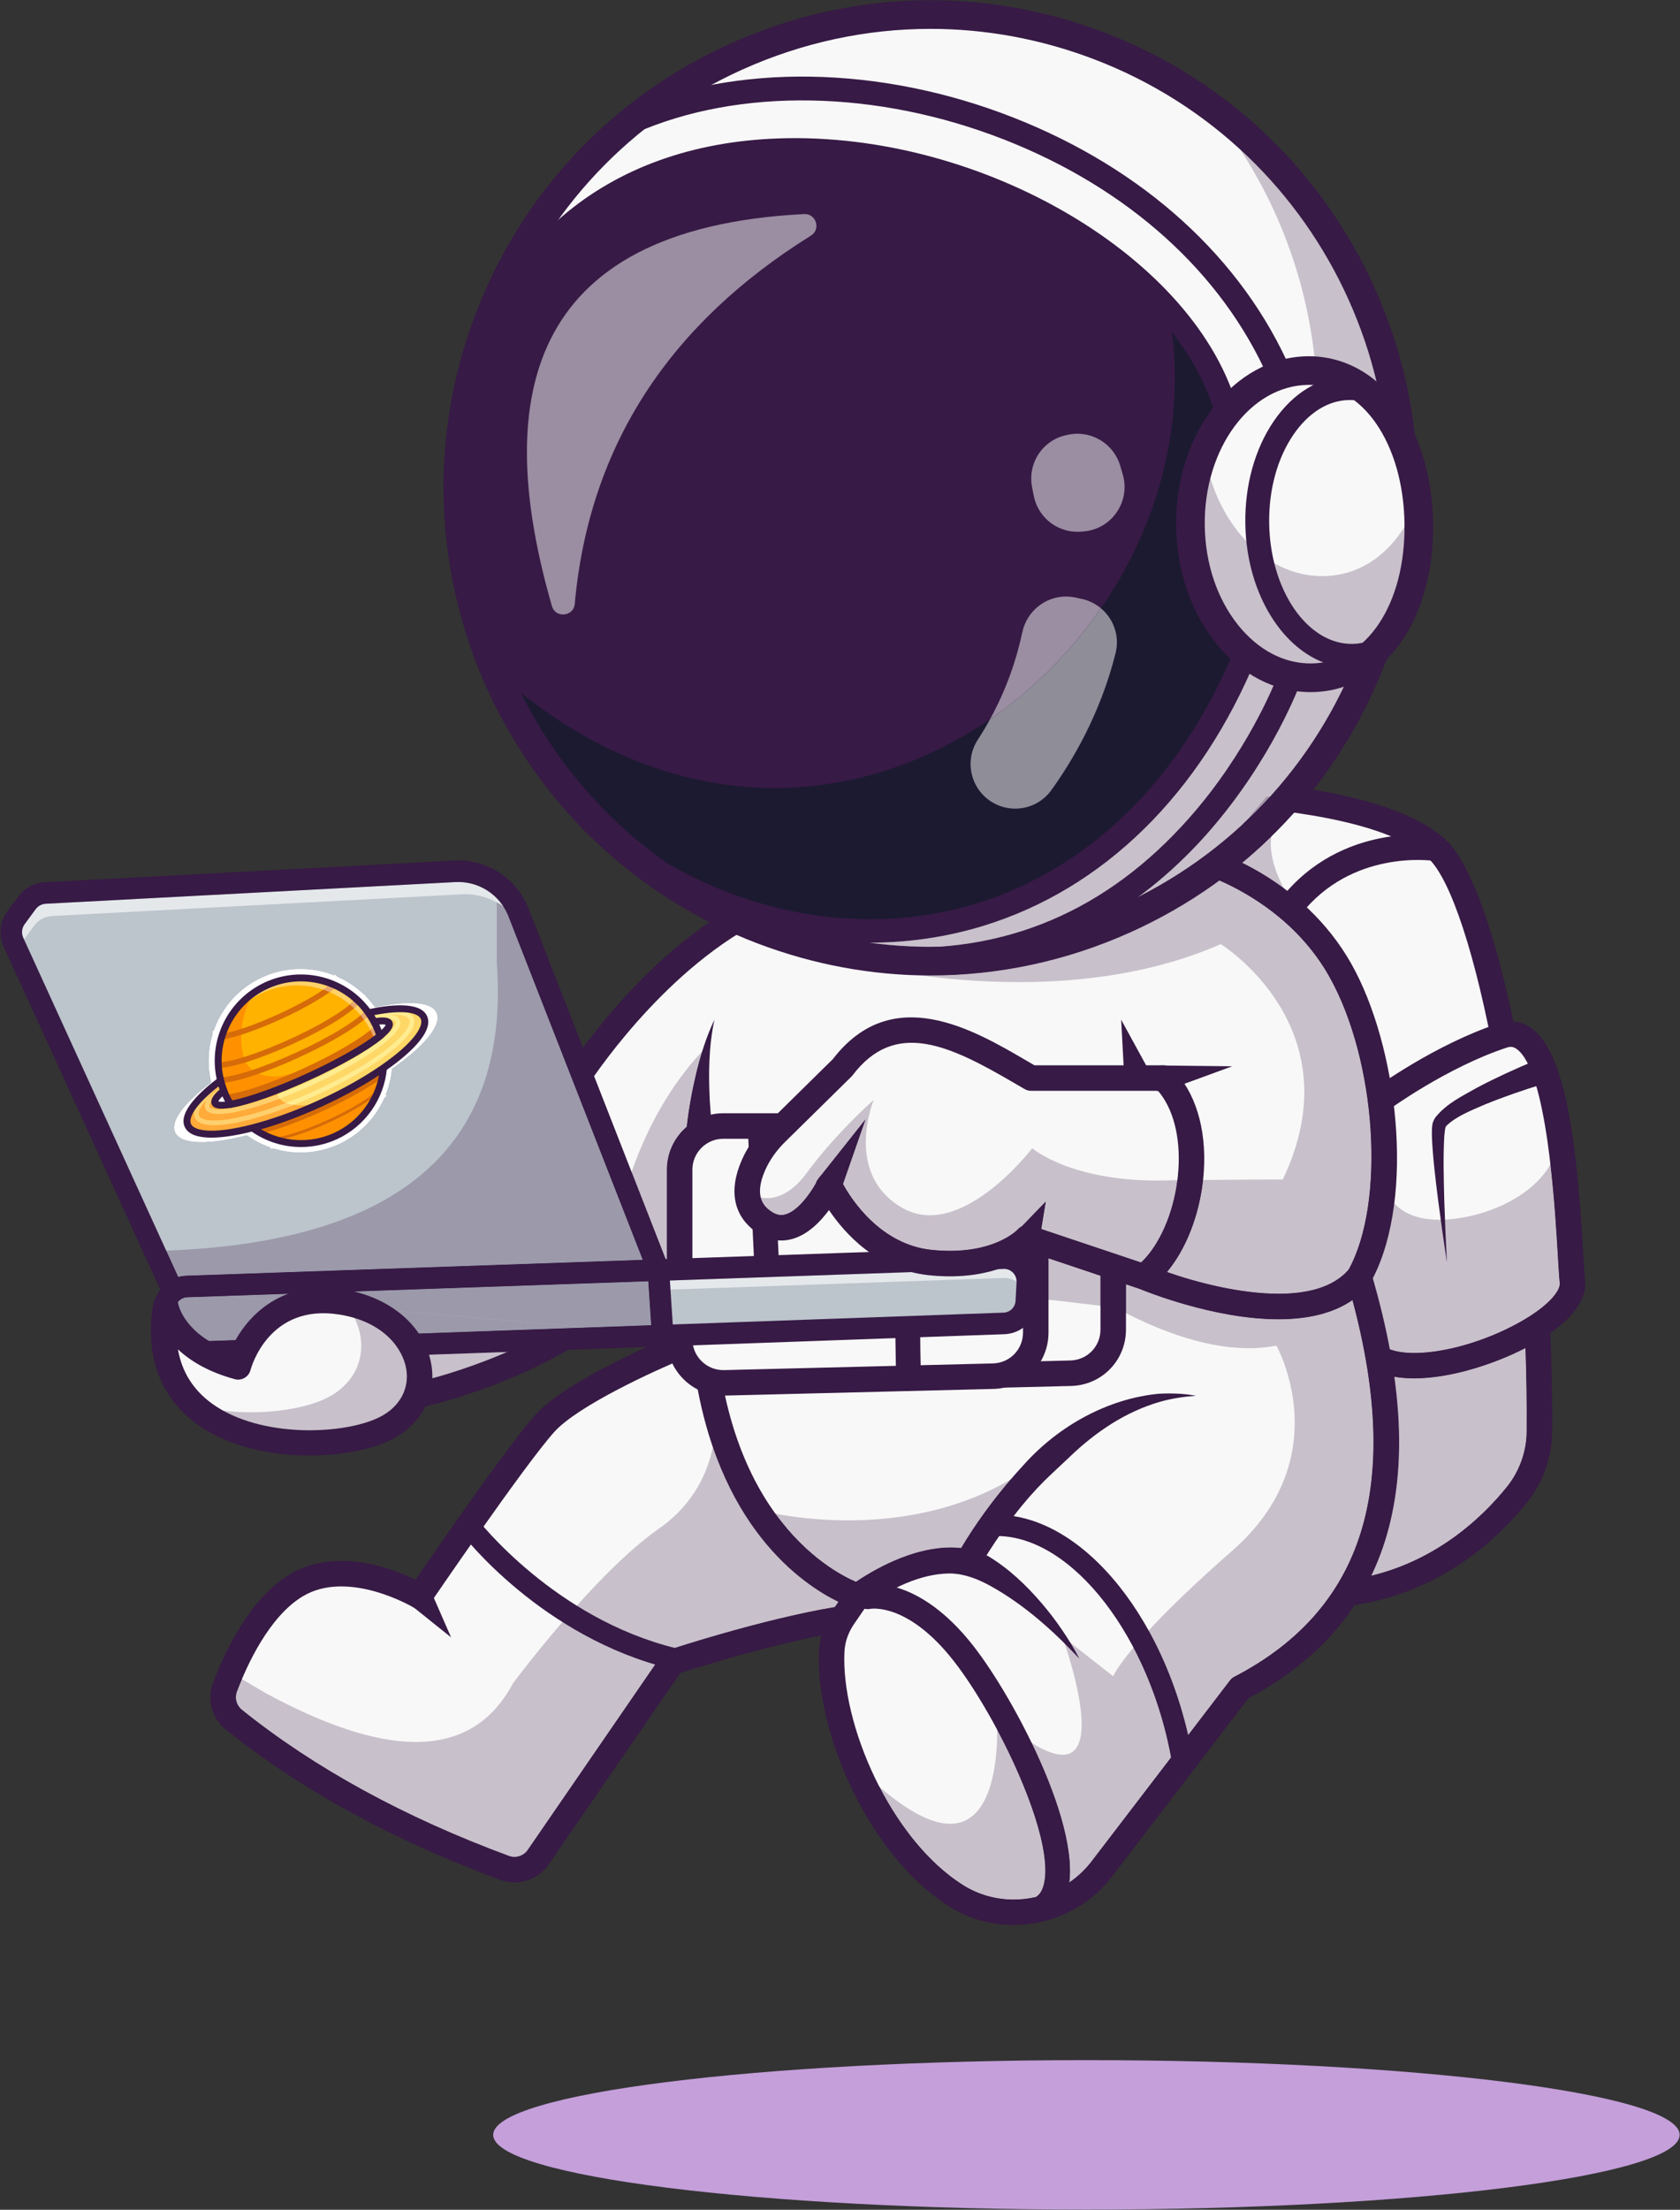 <svg width="3248" height="4270" viewBox="0 0 3248 4270" fill="none" xmlns="http://www.w3.org/2000/svg">
<rect x="0" y="0" width="3248" height="4270" fill="#333333" stroke="none"/>
<g id="g10">
<path id="path14" d="M1713.17 3119.57C1701.15 3119.79 1688.23 3120.6 1674.56 3121.97C1527.65 3136.45 1299.76 3211.83 1299.76 3211.83L1040.57 3588.68C1026.09 3609.65 999.16 3618.2 975.253 3609.39C774.893 3535.24 599.08 3441.08 452.24 3323.07C433.44 3307.97 426.466 3282.55 435.013 3260C438.226 3251.6 441.987 3242.17 446.293 3232.05C470.413 3176.09 512.507 3099.41 573.187 3063.2C674.867 3002.59 811.253 3084.52 811.253 3084.52C811.253 3084.52 993.426 2817.2 1053.21 2750.59C1113.01 2683.96 1314.04 2601.96 1314.04 2601.96L1673.33 2855.95C1673.33 2855.95 1854.41 3117.32 1713.17 3119.57Z" fill="#F8F8F8"/>
<path id="path16" d="M2976.16 2766.71C2975.75 2811.12 2960.31 2854.11 2932.43 2888.68C2866.97 2970 2724.76 3100.24 2496.75 3080.15C2444.53 3075.57 2398.61 3039.43 2358.31 2981.96C2144.76 2678.08 2086.75 1776.84 2086.75 1776.84L2382.28 1534.27C2382.28 1534.27 2670.99 1544.44 2776.91 1639.29C2823.16 1680.71 2869.36 1818.05 2905.64 2000.84C2923.68 2091.72 2939.33 2193.88 2951.23 2301.09C2960.72 2386.37 2967.83 2474.87 2972 2563.35C2975.28 2631.61 2976.71 2699.88 2976.16 2766.71Z" fill="#F8F8F8"/>
<path id="path18" d="M2543.53 3106.87C2527.64 3106.87 2511.35 3106.16 2494.57 3104.68C2346.24 3091.61 2228.48 2862.01 2144.55 2422.27C2083.47 2102.25 2062.36 1781.63 2062.16 1778.43C2061.29 1764.85 2071.59 1753.13 2085.16 1752.25C2098.76 1751.45 2110.45 1761.68 2111.33 1775.27C2111.53 1778.44 2132.48 2096.39 2193.03 2413.43C2270.08 2816.95 2378.71 3045.01 2498.91 3055.6C2716.15 3074.69 2851.73 2949.56 2913.23 2873.25C2937.59 2843.01 2951.19 2805.11 2951.51 2766.49C2955.73 2265.23 2850 1737.81 2760.47 1657.65C2662.45 1569.88 2384.24 1558.99 2381.44 1558.89C2367.84 1558.4 2357.21 1546.99 2357.69 1533.39C2358.17 1519.79 2369.76 1509.23 2383.17 1509.64C2395.33 1510.08 2682.05 1521.29 2793.33 1620.95C2904.09 1720.12 3004.91 2277.04 3000.77 2766.91C3000.36 2816.57 2982.89 2865.32 2951.6 2904.17C2888.68 2982.27 2755.05 3106.84 2543.53 3106.87Z" fill="#371A45"/>
<path id="path20" d="M2972 2563.35C2879.68 2622.93 2719.31 2665.79 2657.32 2619.04L2665.11 2290.49L2669.08 2125.48C2669.08 2125.48 2784.97 2040.33 2905.64 2000.84C2961.4 1982.59 2992.49 2064.32 3010.67 2166.2C3010.88 2167.43 3011.08 2168.8 3011.36 2170.16C3031.85 2287.97 3035.48 2430.92 3039.99 2477.25C3042.65 2504.72 3014.56 2535.81 2972 2563.35Z" fill="#F8F8F8"/>
<path id="path22" d="M2734.04 2663.53C2698.07 2663.55 2665.84 2656.33 2642.48 2638.71C2631.63 2630.51 2629.47 2615.05 2637.65 2604.2C2645.85 2593.33 2661.31 2591.17 2672.16 2599.37C2714.56 2631.36 2839.16 2610.41 2938.83 2554.52C2993.52 2523.87 3016.89 2494.23 3015.47 2479.65C3014.21 2466.83 3013.07 2447.61 3011.61 2423.28C3005.83 2325.73 2990.43 2066.63 2931.48 2026.51C2925.71 2022.59 2920.45 2021.93 2913.32 2024.27C2797.97 2062.03 2684.76 2144.51 2683.63 2145.35C2672.67 2153.39 2657.24 2151.01 2649.19 2140.05C2641.15 2129.08 2643.51 2113.67 2654.47 2105.61C2659.33 2102.04 2775 2017.69 2898 1977.43C2919.61 1970.36 2940.77 1973.24 2959.2 1985.77C3032.08 2035.36 3049.87 2236.11 3060.81 2420.36C3062.23 2444.16 3063.33 2462.96 3064.51 2474.85C3068.44 2515.01 3032.37 2558.57 2962.93 2597.51C2902.32 2631.48 2809.89 2663.53 2734.04 2663.53Z" fill="#371A45"/>
<path id="path24" d="M2651.25 3044.8C2665.6 3015.01 2677.05 2983.44 2685.6 2950.12C2707.45 2864.84 2710.89 2769.04 2695.75 2660.39C2707.83 2662.55 2720.68 2663.55 2734.04 2663.53C2804.39 2663.53 2888.97 2635.97 2949.23 2604.87C2951.15 2658.64 2951.96 2712.73 2951.51 2766.49C2951.19 2805.11 2937.59 2843.01 2913.23 2873.25C2867.64 2929.83 2781.35 3013.21 2651.25 3044.8ZM2660.33 2492.03C2658.35 2484.77 2656.31 2477.49 2654.19 2470.13C2656.63 2465.41 2658.96 2460.57 2661.2 2455.64L2660.33 2492.03Z" fill="#C8C0CB"/>
<path id="path26" d="M2636.27 3073.43C2641.57 3064.08 2646.57 3054.53 2651.25 3044.8C2781.35 3013.21 2867.64 2929.83 2913.23 2873.25C2937.59 2843.01 2951.19 2805.11 2951.51 2766.49C2951.96 2712.73 2951.15 2658.64 2949.23 2604.87C2953.95 2602.43 2958.52 2599.97 2962.93 2597.51C2966.45 2595.53 2969.89 2593.55 2973.24 2591.55C2975.63 2650.39 2976.63 2709.08 2976.16 2766.71C2975.75 2811.12 2960.31 2854.11 2932.43 2888.68C2881.53 2951.91 2784.23 3044.71 2636.27 3073.43Z" fill="#371A45"/>
<path id="path28" d="M2734.47 2614.41C2715.96 2614.41 2699.77 2612.12 2687.08 2607.33C2680.16 2570.36 2671.25 2531.93 2660.33 2492.03L2661.2 2455.64C2678.47 2417.45 2689.71 2372.95 2695.68 2325.19C2710.87 2341.83 2737.08 2356.97 2782.23 2356.97C2784.6 2356.97 2787 2356.93 2789.48 2356.85C2844.41 2354.93 2906.4 2334.99 2951.23 2301.09C2970.49 2286.49 2986.57 2269.32 2997.52 2249.88C3005.33 2317.33 3009.27 2383.64 3011.61 2423.28C3013.07 2447.61 3014.21 2466.83 3015.47 2479.65C3016.89 2494.23 2993.52 2523.87 2938.83 2554.52C2871 2592.56 2791.63 2614.41 2734.47 2614.41Z" fill="#C8C0CB"/>
<path id="path30" d="M2734.04 2663.53C2720.68 2663.55 2707.83 2662.55 2695.75 2660.39C2693.33 2643.03 2690.44 2625.36 2687.08 2607.33C2699.77 2612.12 2715.96 2614.41 2734.47 2614.41C2791.63 2614.41 2871 2592.56 2938.83 2554.52C2993.52 2523.87 3016.89 2494.23 3015.47 2479.65C3014.21 2466.83 3013.07 2447.61 3011.61 2423.28C3009.27 2383.64 3005.33 2317.33 2997.52 2249.88C3010.72 2226.43 3016.47 2199.68 3011.36 2170.16C3031.85 2287.97 3035.48 2430.92 3039.99 2477.25C3042.65 2504.72 3014.56 2535.81 2972 2563.35C2972.44 2572.75 2972.87 2582.15 2973.24 2591.55C2969.89 2593.55 2966.45 2595.53 2962.93 2597.51C2958.52 2599.97 2953.95 2602.43 2949.23 2604.87C2888.97 2635.97 2804.39 2663.53 2734.04 2663.53Z" fill="#371A45"/>
<path id="path32" d="M2984.21 2094.37C2946.19 2106 2907.71 2119.17 2870.85 2134.23C2845.6 2145.33 2816.35 2156.39 2797.03 2174.83C2796.11 2175.72 2795.87 2176.36 2795.16 2177.13C2795.09 2177.61 2794.81 2177.45 2794.67 2177.95C2793.4 2183.43 2792.72 2190.44 2792.24 2196.28C2789.99 2235.89 2791.19 2276.97 2792.21 2317.53C2793.45 2358.23 2795.23 2398.96 2797.4 2439.67C2791.25 2399.36 2785.52 2358.99 2780.29 2318.48C2775.29 2277.85 2770.05 2237.63 2768.32 2195.76C2768.29 2189.08 2768.11 2181.4 2769.08 2174.57C2769.48 2169 2772.4 2162.97 2775.59 2158.56C2797.63 2131.6 2827.04 2118.08 2855.56 2101.77C2892.48 2082.31 2929.76 2065.32 2968.31 2049.25C2999.52 2037.61 3016 2083.73 2984.21 2094.37Z" fill="#371A45"/>
<path id="path34" d="M994.653 3637.48C985.32 3637.48 975.88 3635.85 966.733 3632.47C759.213 3555.72 580.92 3458.09 436.8 3342.28C409.6 3320.43 399.613 3283.84 411.96 3251.25C434 3193.08 482.6 3088.56 560.56 3042.04C649.8 2988.81 758.533 3030.68 803.32 3052.47C845.787 2990.56 983.173 2791.75 1034.88 2734.13C1097.73 2664.09 1296.29 2582.59 1304.71 2579.15C1317.31 2574 1331.69 2580.05 1336.83 2592.65C1341.97 2605.25 1335.92 2619.63 1323.32 2624.77C1268.87 2647 1117.45 2715.89 1071.56 2767.04C1013.53 2831.69 833.4 3095.73 831.587 3098.4C824.24 3109.19 809.746 3112.37 798.547 3105.64C797.333 3104.92 673.373 3032.12 585.813 3084.36C520.68 3123.21 477.8 3216.53 458.04 3268.71C453.28 3281.29 457.147 3295.43 467.653 3303.87C607.627 3416.35 781.293 3511.36 983.813 3586.25C997.213 3591.2 1012.19 3586.45 1020.28 3574.71L1279.48 3197.87C1282.53 3193.44 1286.95 3190.12 1292.05 3188.44C1303.31 3184.72 1569.47 3097.25 1712.8 3094.95C1734.19 3094.6 1738.08 3087.03 1739.36 3084.53C1757.45 3049.33 1698.57 2935.68 1653.08 2869.96C1645.33 2858.77 1648.13 2843.43 1659.31 2835.68C1670.49 2827.93 1685.84 2830.72 1693.59 2841.91C1715.24 2873.16 1821.32 3032.8 1783.19 3107.04C1774.68 3123.63 1755.69 3143.53 1713.59 3144.21C1590.88 3146.19 1360.61 3218.16 1315.35 3232.69L1060.88 3602.63C1045.53 3624.93 1020.53 3637.48 994.653 3637.48Z" fill="#371A45"/>
<path id="path36" d="M994.64 3588.2C991.027 3588.2 987.373 3587.56 983.813 3586.25C781.293 3511.36 607.627 3416.35 467.653 3303.87C457.147 3295.43 453.28 3281.29 458.04 3268.71C460.813 3261.4 464.027 3253.29 467.693 3244.65L512.573 3271.07C625.733 3332.65 723.8 3366.09 803.893 3366.09C886.787 3366.09 950.427 3330.29 991.72 3252.83C991.72 3252.83 1148.88 3041 1274.35 2953.53C1342.17 2906.2 1368.39 2843.75 1378.17 2796.35C1444.69 2989.45 1564.61 3068.03 1620.79 3095.35L1613.91 3105.4C1472.25 3129.2 1301.04 3185.47 1292.05 3188.44C1286.95 3190.12 1282.53 3193.44 1279.48 3197.87L1020.28 3574.71C1014.33 3583.35 1004.67 3588.2 994.64 3588.2Z" fill="#C8C0CB"/>
<path id="path38" d="M994.52 3612.83C988.08 3612.83 981.56 3611.71 975.253 3609.39C774.893 3535.24 599.08 3441.08 452.24 3323.07C433.44 3307.97 426.466 3282.55 435.013 3260C438.226 3251.6 441.987 3242.17 446.293 3232.05L467.693 3244.65C464.027 3253.29 460.813 3261.4 458.04 3268.71C453.28 3281.29 457.147 3295.43 467.653 3303.87C607.627 3416.35 781.293 3511.36 983.813 3586.25C987.373 3587.56 991.026 3588.2 994.64 3588.2C1004.67 3588.2 1014.33 3583.35 1020.28 3574.71L1279.48 3197.87C1282.53 3193.44 1286.95 3190.12 1292.05 3188.44C1301.04 3185.47 1472.25 3129.2 1613.91 3105.4L1610.45 3110.44C1605.41 3117.8 1601.04 3125.47 1597.36 3133.36C1459.23 3159.09 1299.76 3211.83 1299.76 3211.83L1040.57 3588.68C1029.91 3604.12 1012.51 3612.83 994.52 3612.83Z" fill="#371A45"/>
<path id="path40" d="M1302.65 3225.49C1301.05 3225.49 1299.41 3225.31 1297.79 3224.92C1047.6 3164.11 896.24 2968.33 889.92 2960.03C883.067 2951.01 884.813 2938.15 893.813 2931.29C902.827 2924.44 915.68 2926.19 922.533 2935.19C924.187 2937.33 1071.95 3127.83 1307.47 3185.08C1318.48 3187.75 1325.23 3198.84 1322.55 3209.84C1320.27 3219.21 1311.89 3225.49 1302.65 3225.49Z" fill="#371A45"/>
<path id="path42" d="M804.773 2696.41C804.773 2696.41 998.48 2656.65 1151.99 2543.88L774.733 2572.61L804.773 2696.41Z" fill="#F8F8F8"/>
<path id="path44" d="M810.773 2669.77C812.32 2652.91 809.92 2635.55 803.68 2618.8L980.16 2612.49C903.28 2645.87 836.293 2663.63 810.773 2669.77Z" fill="#C8C0CB"/>
<path id="path46" d="M804.747 2721.05C793.293 2721.05 783.04 2713.04 780.64 2701.39C777.907 2688.05 786.48 2675.03 799.8 2672.29C801.693 2671.89 990.253 2632.12 1137.4 2524.03C1148.36 2515.96 1163.77 2518.32 1171.84 2529.29C1179.89 2540.25 1177.53 2555.68 1166.57 2563.73C1010.52 2678.39 817.853 2718.88 809.72 2720.55C808.053 2720.89 806.387 2721.05 804.747 2721.05Z" fill="#371A45"/>
<path id="path48" d="M2397.65 3261.92L2130.13 3611.51C2063.44 3698.63 1940.99 3721.79 1848.27 3663.16C1766 3611.09 1696.51 3514.07 1653.72 3411.69C1621.61 3335.09 1604.52 3255.49 1608.08 3189.41C1609.31 3166.04 1617.57 3143.63 1630.76 3124.36L1658.24 3084.25C1658.24 3084.25 1417.64 3010.93 1365.84 2635.57V2537.59C1365.84 2537.59 1240.59 2529.25 1231.43 2512.92C1222.35 2496.59 1106.45 2098.01 1106.45 2098.01C1106.45 2098.01 1263.35 1842.79 1488.84 1743.77C1595.16 1697.11 1743.65 1679.2 1870.81 1673.25C2013.36 1666.63 2129.19 1675.09 2129.19 1675.09L2329.67 1664.51C2329.67 1664.51 2500.16 1713.09 2591.24 1874.76C2682.4 2036.51 2709.73 2321.87 2627.73 2467.35C2734.27 2829.77 2688.55 3111.11 2397.65 3261.92Z" fill="#F8F8F8"/>
<path id="path50" d="M1959.59 3719.76C1916.55 3719.76 1873.32 3708.15 1835.09 3683.96C1676.48 3583.55 1575.19 3342.03 1583.48 3188.08C1584.95 3160.91 1594.27 3134.05 1610.45 3110.44L1620.79 3095.35C1551.29 3061.56 1384.29 2949.36 1341.44 2638.92C1341.28 2637.81 1341.2 2636.68 1341.2 2635.56V2560.48C1224.4 2550.84 1215.08 2534.16 1209.95 2524.95C1200.83 2508.61 1126.35 2254.76 1082.76 2104.88C1080.81 2098.21 1081.79 2091.03 1085.43 2085.11C1092 2074.41 1249.03 1822.19 1478.93 1721.21C1707.4 1620.87 2113.76 1649.29 2130.95 1650.55C2144.52 1651.55 2154.72 1663.35 2153.72 1676.92C2152.73 1690.49 2141 1700.75 2127.36 1699.69C2123.27 1699.4 1715.97 1670.92 1498.75 1766.33C1306.63 1850.71 1163.24 2056.36 1133.21 2101.91C1174.32 2243.08 1237.76 2457.89 1251.56 2496.91C1268.69 2503.11 1322.79 2510.04 1367.48 2513.03C1380.43 2513.89 1390.48 2524.64 1390.48 2537.61V2633.85C1440.05 2988.03 1663.17 3060.03 1665.43 3060.71C1672.93 3063 1678.89 3068.72 1681.49 3076.12C1684.09 3083.52 1683 3091.72 1678.57 3098.2L1651.11 3138.28C1640.03 3154.45 1633.67 3172.59 1632.69 3190.73C1625.13 3330.76 1721.37 3553.64 1861.45 3642.32C1942.31 3693.51 2051.72 3673.39 2110.55 3596.53L2378.09 3246.96C2380.29 3244.08 2383.11 3241.73 2386.32 3240.07C2644.93 3106 2716.16 2855.51 2604.08 2474.28C2602.2 2467.89 2602.99 2461.03 2606.25 2455.23C2679.2 2325.83 2661.49 2049.63 2569.8 1886.88C2485.03 1736.4 2324.51 1688.64 2322.89 1688.19C2309.83 1684.41 2302.27 1670.77 2306.01 1657.71C2309.76 1644.64 2323.35 1637.09 2336.43 1640.8C2343.79 1642.89 2517.75 1694.09 2612.73 1862.69C2701.63 2020.47 2736.84 2310.07 2654.19 2470.13C2709.15 2661.08 2719.41 2818.19 2685.6 2950.12C2648.69 3094.11 2557.31 3205.48 2413.91 3281.24L2149.68 3626.48C2103.23 3687.16 2031.68 3719.76 1959.59 3719.76Z" fill="#371A45"/>
<path id="path52" d="M1548.15 2170.15H2067.87C2114.47 2170.15 2152.23 2207.92 2152.23 2254.51V2569.2C2152.23 2614.97 2115.72 2652.4 2069.96 2653.55L1550.24 2666.44C1502.84 2667.61 1463.79 2629.51 1463.79 2582.09V2254.51C1463.79 2207.92 1501.56 2170.15 1548.15 2170.15Z" fill="#F8F8F8"/>
<path id="path54" d="M1548.15 2194.79C1515.21 2194.79 1488.43 2221.57 1488.43 2254.51V2582.09C1488.43 2598.33 1494.81 2613.52 1506.44 2624.85C1518.07 2636.19 1533.33 2642.28 1549.63 2641.81L2069.35 2628.92C2102.01 2628.11 2127.59 2601.87 2127.59 2569.2V2254.51C2127.59 2221.57 2100.8 2194.79 2067.87 2194.79H1548.15ZM1548.05 2691.11C1519.48 2691.11 1492.57 2680.16 1472.03 2660.13C1450.83 2639.44 1439.15 2611.72 1439.15 2582.09V2254.51C1439.15 2194.41 1488.04 2145.51 1548.15 2145.51H2067.87C2127.97 2145.51 2176.87 2194.41 2176.87 2254.51V2569.2C2176.87 2628.83 2130.17 2676.69 2070.57 2678.17L1550.85 2691.07C1549.92 2691.09 1548.99 2691.11 1548.05 2691.11Z" fill="#371A45"/>
<path id="path56" d="M1398.39 2175.84H1918.11C1964.69 2175.84 2002.47 2213.61 2002.47 2260.21V2574.89C2002.47 2620.68 1965.96 2658.11 1920.2 2659.24L1400.48 2672.13C1353.08 2673.31 1314.01 2635.2 1314.01 2587.79V2260.21C1314.01 2213.61 1351.79 2175.84 1398.39 2175.84Z" fill="#F8F8F8"/>
<path id="path58" d="M1733.12 2501.72C1733 2502.24 1732.91 2502.76 1732.83 2503.28C1732.92 2502.69 1733.01 2502.17 1733.12 2501.72ZM1756.49 2687.21C1743.55 2687.21 1732.91 2676.89 1732.59 2663.88C1731.56 2621.63 1730.31 2555.41 1731.52 2521.29C1694.05 2511.92 1581.67 2497.09 1480.68 2486.64C1468.92 2485.43 1459.81 2475.8 1459.25 2463.99L1445.59 2176.99C1444.96 2163.79 1455.15 2152.57 1468.33 2151.95C1481.57 2151.37 1492.73 2161.51 1493.36 2174.71L1506.05 2441.21C1758.57 2468.03 1769.13 2482.71 1775.53 2491.59C1779.83 2497.53 1781.39 2505 1779.81 2512.05C1778.17 2522.49 1778.8 2596.99 1780.41 2662.72C1780.73 2675.92 1770.29 2686.88 1757.09 2687.21C1756.89 2687.21 1756.69 2687.21 1756.49 2687.21Z" fill="#371A45"/>
<path id="path60" d="M1398.39 2200.48C1365.45 2200.48 1338.65 2227.27 1338.65 2260.21V2587.79C1338.65 2604.03 1345.05 2619.21 1356.68 2630.55C1368.31 2641.88 1383.75 2647.87 1399.87 2647.51L1919.59 2634.61C1952.25 2633.8 1977.83 2607.57 1977.83 2574.89V2260.21C1977.83 2227.27 1951.04 2200.48 1918.11 2200.48H1398.39ZM1398.31 2696.8C1369.72 2696.8 1342.81 2685.85 1322.27 2665.81C1301.07 2645.13 1289.37 2617.41 1289.37 2587.79V2260.21C1289.37 2200.11 1338.28 2151.2 1398.39 2151.2H1918.11C1978.21 2151.2 2027.11 2200.11 2027.11 2260.21V2574.89C2027.11 2634.52 1980.41 2682.39 1920.81 2683.87L1401.09 2696.76C1400.16 2696.79 1399.23 2696.8 1398.31 2696.8Z" fill="#371A45"/>
<path id="path62" d="M1986.16 2478.55L1984.25 2514.63C1983.01 2537.93 1964.23 2556.45 1940.85 2557.33L1279.6 2580.91L365.588 2613.57C340.647 2614.47 319.737 2594.92 318.917 2569.91L317.756 2532.4C317.276 2517.71 323.973 2504.45 334.633 2495.91H334.701C342.012 2489.96 351.171 2486.27 361.283 2485.93L1272.84 2454.29L1274.68 2454.23L1939.56 2431.13C1966 2430.24 1987.53 2452.11 1986.16 2478.55Z" fill="#BCC4CC"/>
<path id="path64" d="M1296.23 2491.89L1295.07 2474.37L1762.24 2458.15C1773.11 2460.91 1784.49 2462.97 1796.4 2464.19C1810.6 2465.63 1823.99 2466.28 1836.6 2466.28C1874.45 2466.28 1905.25 2460.39 1929.65 2452.33L1940.29 2451.96C1940.63 2451.95 1940.96 2451.95 1941.29 2451.95C1947.81 2451.95 1953.83 2454.53 1958.41 2459.2C1963.03 2463.89 1965.48 2470.04 1965.36 2476.59C1958.36 2472.11 1950.05 2469.51 1941.15 2469.51C1940.61 2469.51 1940.09 2469.51 1939.56 2469.53L1296.23 2491.89Z" fill="#E5E8EB"/>
<path id="path66" d="M1280.97 2577.49L1279.47 2577.36L334.701 2495.91H334.633L298.759 2417.39L26.044 1820.72C18.937 1805.2 20.781 1787.16 30.896 1773.43L52.077 1744.59C60.415 1733.32 73.397 1726.28 87.405 1725.6L879.24 1683.71C933.16 1680.84 982.76 1712.81 1002.44 1763.11L1004.08 1767.21L1272.84 2454.29L1277.48 2524.88L1280.97 2577.49Z" fill="#BCC4CC"/>
<path id="path68" d="M46.455 1815.27L44.98 1812.04C41.053 1803.45 42.092 1793.39 47.691 1785.77L68.892 1756.96C73.531 1750.64 80.679 1746.79 88.497 1746.37L880.32 1704.49C882.173 1704.4 884 1704.35 885.84 1704.35C920.773 1704.35 952.973 1721.75 972.187 1750.05L960.493 1743.77C942.24 1733.59 921.36 1727.95 899.613 1727.95C897.387 1727.95 895.147 1728 892.907 1728.12L101.072 1770.01C87.064 1770.69 74.081 1777.73 65.744 1789.01L46.455 1815.27Z" fill="#E5E8EB"/>
<path id="path70" d="M361.988 2506.77C348.684 2507.24 338.195 2518.44 338.612 2531.75L339.777 2569.29C339.979 2575.77 342.704 2581.8 347.447 2586.24C352.191 2590.67 358.375 2592.95 364.861 2592.75L1940.11 2536.48C1952.75 2536.03 1962.77 2526.16 1963.44 2513.52L1965.33 2477.44C1965.68 2470.57 1963.23 2464.09 1958.41 2459.2C1953.6 2454.29 1947.2 2451.68 1940.29 2451.96L361.988 2506.77ZM363.937 2634.47C347.167 2634.47 331.281 2628.2 318.968 2616.68C306.064 2604.61 298.655 2588.24 298.105 2570.59L296.939 2533.04C295.809 2496.84 324.341 2466.36 360.543 2465.11L1938.84 2410.29C1957.31 2409.63 1975.23 2416.83 1988.15 2429.97C2001.07 2443.12 2007.92 2461.21 2006.96 2479.63L2005.07 2515.71C2003.27 2550.07 1975.99 2576.92 1941.6 2578.15L366.353 2634.41C365.545 2634.45 364.739 2634.47 363.937 2634.47Z" fill="#371A45"/>
<path id="path72" d="M1280.97 2598.32C1270.08 2598.32 1260.92 2589.87 1260.19 2578.84L1252.27 2458.88L983.04 1770.69C966.613 1728.71 925.28 1702.15 880.32 1704.49L88.497 1746.37C80.679 1746.79 73.531 1750.64 68.892 1756.96L47.691 1785.77C42.092 1793.39 41.053 1803.45 44.98 1812.04L353.56 2487.25C358.349 2497.72 353.739 2510.08 343.267 2514.87C332.796 2519.68 320.425 2515.05 315.643 2504.57L7.063 1829.37C-3.149 1807.04 -0.449 1780.87 14.104 1761.08L35.305 1732.25C47.372 1715.85 65.959 1705.83 86.297 1704.75L878.12 1662.85C941.16 1659.61 998.88 1696.76 1021.87 1755.51L1292.27 2446.69C1293.04 2448.68 1293.51 2450.77 1293.65 2452.91L1301.79 2576.09C1302.55 2587.59 1293.85 2597.52 1282.36 2598.27C1281.91 2598.31 1281.44 2598.32 1280.97 2598.32Z" fill="#371A45"/>
<path id="path74" d="M364.561 2592.76C353.963 2583.43 345.847 2574.01 339.652 2565.27L338.612 2531.75C338.376 2524.2 341.647 2517.33 346.948 2512.71C347.457 2512.35 347.945 2511.95 348.412 2511.53C352.224 2508.69 356.9 2506.95 361.988 2506.77L432.4 2504.33L584.333 2517.43C535.347 2528.87 504.28 2560.17 485.507 2588.44L364.861 2592.75C364.761 2592.76 364.661 2592.76 364.561 2592.76ZM779.48 2577.93C762.027 2557.37 737.493 2539.73 706.253 2527.95L1137.75 2565.15L779.48 2577.93Z" fill="#9B99AA"/>
<path id="path76" d="M1137.75 2565.15L706.253 2527.95C692.427 2522.72 677.307 2518.65 660.88 2515.97C648.093 2513.89 636.08 2512.93 624.787 2512.93C610.107 2512.93 596.653 2514.55 584.333 2517.43L432.4 2504.33L1253.39 2475.81L1259 2560.81L1137.75 2565.15ZM344.599 2467.64L321.313 2416.69C732.213 2401.23 988.88 2245.71 960.493 1859.93V1743.77C965.027 1746.31 969.4 1749.11 973.587 1752.17C977.293 1757.93 980.467 1764.13 983.04 1770.69L1242.72 2434.47L360.543 2465.11C355.023 2465.31 349.683 2466.17 344.599 2467.64Z" fill="#9B99AA"/>
<path id="path78" d="M973.587 1752.17C969.4 1749.11 965.027 1746.31 960.493 1743.77L972.187 1750.05C972.653 1750.76 973.12 1751.47 973.587 1752.17Z" fill="#B9B4C1"/>
<path id="path80" d="M391.733 2612.64C381.229 2606.25 372.24 2599.52 364.561 2592.76C364.661 2592.76 364.761 2592.76 364.861 2592.75L485.507 2588.44C480.56 2595.89 476.467 2603.13 473.133 2609.73L391.733 2612.64ZM793.92 2598.27C789.827 2591.27 785.013 2584.45 779.48 2577.93L1137.75 2565.15L1259 2560.81L1260.19 2578.84C1260.25 2579.79 1260.37 2580.69 1260.56 2581.59L793.92 2598.27ZM339.652 2565.27C323.364 2542.28 320.351 2523.95 320.351 2523.95C319.405 2529.85 318.635 2535.64 318.032 2541.32L317.756 2532.4C317.523 2525.25 318.987 2518.44 321.779 2512.36C325.433 2515.2 329.96 2516.77 334.608 2516.77C337.508 2516.77 340.457 2516.16 343.267 2514.87C344.591 2514.27 345.82 2513.55 346.948 2512.71C341.647 2517.33 338.376 2524.2 338.612 2531.75L339.652 2565.27ZM348.412 2511.53C355.113 2505.61 357.472 2495.8 353.56 2487.25L344.599 2467.64C349.683 2466.17 355.023 2465.31 360.543 2465.11L1242.72 2434.47L1252.27 2458.88L1253.39 2475.81L432.4 2504.33L361.988 2506.77C356.9 2506.95 352.224 2508.69 348.412 2511.53Z" fill="#371A45"/>
<path id="path82" d="M1260.56 2581.59C1260.37 2580.69 1260.25 2579.79 1260.19 2578.84L1259 2560.81L1253.39 2475.81L1252.27 2458.88L1242.72 2434.47L983.04 1770.69C980.467 1764.13 977.293 1757.93 973.587 1752.17C973.12 1751.47 972.653 1750.76 972.187 1750.05L1004.08 1767.21L1272.84 2454.29L1274.68 2454.23C1275.71 2479.37 1276.67 2503.21 1277.48 2524.88C1278.24 2544.43 1278.92 2562.12 1279.47 2577.36C1279.53 2578.59 1279.53 2579.75 1279.6 2580.91L1260.56 2581.59ZM334.608 2516.77C329.96 2516.77 325.433 2515.2 321.779 2512.36C324.728 2505.92 329.157 2500.29 334.633 2495.91L298.759 2417.39C306.316 2417.2 313.857 2416.97 321.313 2416.69L344.599 2467.64L353.56 2487.25C357.472 2495.8 355.113 2505.61 348.412 2511.53C347.945 2511.95 347.457 2512.35 346.948 2512.71C345.82 2513.55 344.591 2514.27 343.267 2514.87C340.457 2516.16 337.508 2516.77 334.608 2516.77Z" fill="#371A45"/>
<path id="path84" d="M460.427 2641.25C460.427 2641.25 500.293 2489.79 660.88 2515.97C821.453 2542.17 859.04 2701.61 746.293 2759.69C633.547 2817.77 274.797 2808.67 320.351 2523.95C320.351 2523.95 334.017 2607.08 460.427 2641.25Z" fill="#F8F8F8"/>
<path id="path86" d="M598.253 2788.17C518.747 2788.17 430.96 2768.09 374.813 2715.12C410.88 2724.77 449.053 2728.99 485.467 2728.99C545.147 2728.99 600.12 2717.68 633.52 2700.49C709.507 2661.35 717.227 2576.13 664.947 2516.75C822.053 2544.91 858.067 2702.07 746.267 2759.67C712.88 2776.87 657.893 2788.17 598.253 2788.17Z" fill="#C8C0CB"/>
<path id="path88" d="M344.003 2607.39C351.581 2650.84 373.587 2685.93 409.853 2712.2C503.507 2780.04 667.587 2772.53 735.013 2737.79C772.653 2718.4 791.533 2684.05 785.493 2645.92C779.147 2605.84 741.667 2554.12 656.907 2540.29C520 2517.93 485.653 2642.23 484.253 2647.52C482.587 2653.87 478.453 2659.28 472.773 2662.57C467.093 2665.85 460.347 2666.75 454 2665.04C402.48 2651.11 367.573 2629.43 344.003 2607.39ZM598.667 2812.55C523.08 2812.55 440.747 2795.43 380.953 2752.11C331.053 2715.96 275.813 2646.36 296.024 2520.05C297.932 2508.12 308.212 2499.33 320.299 2499.31H320.351C332.411 2499.31 342.704 2508.04 344.66 2519.95C345.109 2522.25 357.063 2579.16 445.013 2610.64C470.56 2550.37 538.4 2471.03 664.84 2491.65C755.96 2506.52 822.427 2564.05 834.16 2638.23C843.547 2697.49 814.2 2752.43 757.573 2781.59C721.013 2800.43 662.227 2812.55 598.667 2812.55Z" fill="#371A45"/>
<path id="path90" d="M2301.04 2280.39C2292.01 2356.79 2258.95 2430.92 2211.45 2467.35L1986.23 2391.84C1986.23 2391.84 1933 2453.33 1798.93 2439.67C1664.79 2426 1603.29 2290.16 1603.29 2290.16C1603.29 2290.16 1546.09 2408.92 1476.88 2361.09C1458.01 2348.04 1448.93 2331.97 1445.92 2315.17C1442.03 2293.31 1448.39 2270.13 1457.07 2250.67C1467.39 2227.49 1482.48 2206.79 1500.59 2189.03L1628.92 2062.68C1737.09 1920.35 1888.59 2022.84 1993.33 2083.17H2249.59C2295.77 2128.89 2309.92 2205.69 2301.04 2280.39Z" fill="#F8F8F8"/>
<path id="path92" d="M1986.23 2367.2C1988.84 2367.2 1991.48 2367.61 1994.05 2368.48L2206.09 2439.55C2245.19 2402.72 2273.71 2332.28 2278.32 2259C2282.27 2196.16 2267.97 2141.79 2238.89 2107.84H1993.36C1989.04 2107.84 1984.8 2106.71 1981.07 2104.55C1974.39 2100.71 1967.53 2096.69 1960.51 2092.59C1833.69 2018.39 1730.19 1970.17 1648.53 2077.61C1647.83 2078.55 1647.04 2079.44 1646.2 2080.27L1517.85 2206.57C1501.13 2223.03 1488.25 2241.24 1479.57 2260.69C1454.92 2315.95 1481.05 2334.03 1490.89 2340.83C1503.19 2349.33 1512.24 2348.29 1518 2346.8C1546.44 2339.33 1573.79 2294.56 1581.12 2279.47C1585.29 2270.87 1594.21 2265.43 1603.61 2265.57C1613.17 2265.71 1621.8 2271.33 1625.73 2280.03C1626.28 2281.21 1683.43 2403.13 1801.39 2415.16C1919.43 2427.19 1967.15 2376.23 1967.59 2375.72C1972.36 2370.21 1979.2 2367.2 1986.23 2367.2ZM2211.45 2491.97C2208.83 2491.97 2206.19 2491.55 2203.63 2490.69L1992 2419.76C1967.29 2439.39 1905.83 2475.33 1796.4 2464.19C1695.81 2453.93 1633.05 2383.41 1602.69 2338.24C1586.19 2360.69 1561.49 2386.27 1530.64 2394.41C1507.51 2400.55 1484.08 2396.01 1462.87 2381.36C1417.97 2350.32 1407.93 2300.33 1434.57 2240.61C1445.77 2215.52 1462.16 2192.24 1483.29 2171.45L1610.4 2046.36C1724.87 1897.63 1881.57 1989.32 1985.39 2050.05C1990.33 2052.95 1995.2 2055.79 1999.97 2058.56H2249.6C2256.09 2058.56 2262.32 2061.12 2266.93 2065.69C2310.56 2108.87 2332.63 2180.45 2327.49 2262.09C2321.57 2356.09 2281.91 2444.33 2226.45 2486.88C2222.09 2490.23 2216.8 2491.97 2211.45 2491.97Z" fill="#371A45"/>
<path id="path94" d="M1581.71 2278.32L1673.33 2162.92L1624.88 2302.07C1620.33 2315.11 1606.09 2321.99 1593.07 2317.45C1576.99 2312.2 1571.04 2291.31 1581.71 2278.32Z" fill="#371A45"/>
<path id="path96" d="M1963.73 2381.76L2021.83 2321.8L2008.71 2401.91L1963.73 2381.76Z" fill="#371A45"/>
<path id="path98" d="M2206.09 2439.55L2013.13 2374.88L2021.83 2321.8L1975.44 2369.68C1972.51 2371.12 1969.81 2373.15 1967.59 2375.72C1967.19 2376.17 1928.97 2417 1836.44 2417C1825.53 2417 1813.85 2416.43 1801.39 2415.16C1701.11 2404.93 1644.77 2315.28 1629.81 2287.92L1673.33 2162.92L1586.71 2272.01C1584.73 2273.8 1583.04 2275.92 1581.72 2278.31L1581.71 2278.32C1579.63 2280.85 1578.17 2283.69 1577.31 2286.65C1566.69 2305.51 1542.76 2340.29 1518 2346.8C1515.93 2347.33 1513.45 2347.81 1510.55 2347.81C1505.33 2347.81 1498.77 2346.28 1490.89 2340.83C1485.36 2337 1474.65 2329.6 1470.76 2314.03C1474.35 2314.73 1478.41 2315.2 1482.89 2315.2C1502.95 2315.2 1531.13 2305.69 1560.59 2265.43C1615.25 2190.67 1686.32 2127.93 1689.19 2125.48C1687.41 2129.85 1631.92 2268.71 1743.92 2333.76C1761.49 2343.95 1779.64 2348.27 1797.76 2348.27C1897.08 2348.27 1995.65 2218.75 1995.65 2218.75C1995.65 2218.75 2067.11 2281.24 2237.73 2281.25C2249.92 2281.25 2262.6 2280.93 2275.83 2280.25C2275.99 2280.24 2276.15 2280.23 2276.31 2280.23C2268.07 2345.64 2241.39 2406.29 2206.09 2439.55Z" fill="#C8C0CB"/>
<path id="path100" d="M2188.09 2459.52L2013.79 2401.08L2012.13 2400.52L2009.11 2399.51L2013.13 2374.88L2206.09 2439.55C2241.39 2406.29 2268.07 2345.64 2276.31 2280.23C2280.2 2280.03 2283.97 2279.93 2287.63 2279.93C2292.29 2279.93 2296.76 2280.08 2301.04 2280.39L2234.23 2445.84C2233.33 2446.87 2232.41 2447.88 2231.49 2448.88C2227.76 2447.41 2224.24 2445.99 2220.96 2444.61C2217.85 2443.32 2214.63 2442.71 2211.47 2442.71C2201.83 2442.71 2192.68 2448.39 2188.73 2457.84C2188.49 2458.39 2188.28 2458.95 2188.09 2459.52ZM1836.75 2441.65C1824.93 2441.65 1812.35 2441.04 1798.93 2439.67C1700.19 2429.61 1640.8 2353.35 1616.35 2313.79C1620.16 2310.92 1623.19 2306.92 1624.88 2302.07L1629.81 2287.92C1644.77 2315.28 1701.11 2404.93 1801.39 2415.16C1813.85 2416.43 1825.53 2417 1836.44 2417C1928.97 2417 1967.19 2376.17 1967.59 2375.72C1969.81 2373.15 1972.51 2371.12 1975.44 2369.68L1963.73 2381.76L1986.23 2391.84C1986.08 2392.01 1942.92 2441.65 1836.75 2441.65ZM1510.47 2372.44C1499.75 2372.44 1488.48 2369.11 1476.88 2361.09C1458.01 2348.04 1448.93 2331.97 1445.92 2315.17L1453.51 2307.59C1453.51 2307.59 1459.95 2311.88 1470.76 2314.03C1474.65 2329.6 1485.36 2337 1490.89 2340.83C1498.77 2346.28 1505.33 2347.81 1510.55 2347.81C1513.45 2347.81 1515.93 2347.33 1518 2346.8C1542.76 2340.29 1566.69 2305.51 1577.31 2286.65C1574.2 2297.33 1578.68 2309.64 1588.49 2315.39C1572.28 2339.57 1544.08 2372.44 1510.47 2372.44ZM1581.72 2278.31C1583.04 2275.92 1584.73 2273.8 1586.71 2272.01L1581.72 2278.31Z" fill="#371A45"/>
<path id="path102" d="M1588.49 2315.39C1578.68 2309.64 1574.2 2297.33 1577.31 2286.65C1578.17 2283.69 1579.63 2280.85 1581.71 2278.32L1581.72 2278.31L1586.71 2272.01L1673.33 2162.92L1629.81 2287.92L1624.88 2302.07C1623.19 2306.92 1620.16 2310.92 1616.35 2313.79C1607.57 2299.61 1603.29 2290.16 1603.29 2290.16C1603.29 2290.16 1597.92 2301.31 1588.49 2315.39Z" fill="#371A45"/>
<path id="path104" d="M2009.11 2399.51L1986.23 2391.84L1963.73 2381.76L1975.44 2369.68L2021.83 2321.8L2013.13 2374.88L2009.11 2399.51Z" fill="#371A45"/>
<path id="path106" d="M1643.25 3064.72C1713.64 3014.04 1825.89 2963.11 1910.45 3006.96C1949.48 3030.43 1983.21 3062.29 2012.64 3096.48C2041.49 3130.07 2066.41 3166.44 2086.75 3205C2035.47 3150.47 1980.05 3100.81 1915.03 3064.64C1890.57 3051.29 1865 3040.97 1836.79 3040.44C1778.28 3040.72 1720.45 3070.64 1673.23 3103.83C1646.76 3123.36 1617.39 3085.36 1643.25 3064.72Z" fill="#371A45"/>
<path id="path108" d="M2006.21 3714.43C1996.63 3714.43 1987.57 3708.63 1983.91 3699.15C1979.13 3686.83 1985.25 3672.97 1997.57 3668.2C2003.85 3665.76 2012.77 3660.52 2017.57 3643.2C2042.08 3554.52 1929.57 3319.63 1844.65 3210.57C1756.44 3097.31 1685.45 3108.36 1682.48 3108.88C1669.57 3111.65 1657.05 3103.36 1654.29 3090.44C1651.55 3077.52 1659.99 3064.77 1672.91 3062.03C1677 3061.15 1774.21 3042.28 1882.4 3181.19C1962.89 3284.55 2096.09 3538.69 2063.67 3655.95C2055.99 3683.75 2039.11 3703.4 2014.84 3712.8C2012.01 3713.91 2009.08 3714.43 2006.21 3714.43Z" fill="#371A45"/>
<path id="path110" d="M1853.96 2999.23C1853.48 2999.69 1853.04 3000.21 1852.65 3000.76C1852.53 3000.92 1852.15 3001.56 1852.27 3001.35C1853.08 3000.05 1855.05 2996.61 1855.88 2995.24C1891.63 2934.75 1934.39 2878.71 1982.23 2827.2C2048.23 2754.83 2141.73 2702.8 2239.87 2693.24C2264.36 2691.85 2288.68 2692.77 2312.24 2697.05C2288.32 2698.89 2265.01 2702.35 2242.6 2708.75C2175.96 2727.92 2117.77 2767.39 2068.28 2814.99C2051.79 2830.73 2034.87 2846.01 2018.45 2862.11C1977.76 2902.93 1942.93 2949.67 1911.85 2998.19C1909.05 3002.71 1900.89 3015.83 1898.27 3020.37L1896.01 3024.19L1894.81 3026.23C1876.64 3058.44 1831.13 3028.41 1853.96 2999.23Z" fill="#371A45"/>
<path id="path112" d="M2286.83 3427.23C2276.97 3427.23 2268.29 3420.11 2266.63 3410.08C2226.17 3166.37 2073.89 2968.11 1927.15 2968.11C1915.83 2968.11 1906.65 2958.93 1906.65 2947.61C1906.65 2936.28 1915.83 2927.11 1927.15 2927.11C2095.87 2927.11 2262.75 3136.31 2307.07 3403.36C2308.92 3414.53 2301.37 3425.09 2290.2 3426.95C2289.07 3427.13 2287.93 3427.23 2286.83 3427.23Z" fill="#371A45"/>
<path id="path114" d="M2245.44 2058.92L2382.31 2060.43L2253.77 2107.48C2216 2118.56 2206.12 2061.08 2245.44 2058.92Z" fill="#371A45"/>
<path id="path116" d="M2471.53 2549.32C2345.63 2549.32 2210.57 2493.68 2201.93 2490.07C2189.39 2484.81 2183.48 2470.39 2188.73 2457.84C2193.99 2445.29 2208.4 2439.36 2220.96 2444.61C2302.32 2478.63 2530.57 2546.16 2608.72 2451.64C2617.39 2441.15 2632.93 2439.67 2643.41 2448.35C2653.89 2457.01 2655.37 2472.55 2646.71 2483.03C2605.44 2532.95 2539.81 2549.32 2471.53 2549.32Z" fill="#371A45"/>
<path id="path118" d="M2173.52 2081.36L2167.61 1970.45L2220.92 2067.88C2227.61 2080.12 2223.12 2095.48 2210.88 2102.17C2195.09 2111.32 2174.09 2099.43 2173.52 2081.36Z" fill="#371A45"/>
<path id="path120" d="M1327.53 2179.04C1331.56 2142.29 1338.01 2107.44 1346.49 2071.87C1355.01 2037.13 1365.87 2002.64 1381.21 1970.45C1370.15 2022.32 1369.59 2074.71 1372.28 2127.09C1373.28 2144.32 1374.69 2162.04 1376.81 2178.44C1379.68 2214.99 1325.59 2215.72 1327.53 2179.04Z" fill="#371A45"/>
<path id="path122" d="M1959.79 3670.59C1925.77 3670.59 1891.63 3661.41 1861.45 3642.32C1796.15 3600.99 1740.37 3530.48 1700.2 3452.79C1760.04 3504.43 1804.32 3524.19 1836.99 3524.19C1919.52 3524.19 1928.16 3398.27 1927.96 3342.56C1986.85 3453.08 2034.36 3582.45 2017.57 3643.2C2013.97 3656.19 2008.07 3662.37 2002.68 3665.69C1988.61 3668.93 1974.21 3670.59 1959.79 3670.59Z" fill="#C8C0CB"/>
<path id="path124" d="M1960.19 3695.56C1921.69 3695.56 1882.92 3685.07 1848.27 3663.16C1766 3611.09 1696.51 3514.07 1653.72 3411.69C1661.72 3418.12 1669.79 3425.16 1677.92 3432.75C1685.57 3439.91 1693 3446.57 1700.2 3452.79C1740.37 3530.48 1796.15 3600.99 1861.45 3642.32C1891.63 3661.41 1925.77 3670.59 1959.79 3670.59C1974.21 3670.59 1988.61 3668.93 2002.68 3665.69C2000.88 3666.8 1999.15 3667.59 1997.57 3668.2C1986.83 3672.36 1980.8 3683.44 1982.6 3694.37C1975.16 3695.16 1967.68 3695.56 1960.19 3695.56Z" fill="#371A45"/>
<path id="path126" d="M2067.31 3637.47C2076.11 3567.92 2040.75 3463.41 1994.51 3367.77C2020.37 3383.93 2039.88 3390.81 2054.35 3390.81C2125.16 3390.81 2075.15 3225.87 2058.37 3175.83C2067.99 3185.35 2077.44 3195.09 2086.75 3205C2081.2 3194.47 2075.31 3184.11 2069.08 3173.93L2152.21 3239.16C2152.21 3239.16 2158.27 3223.23 2191.44 3183.73C2224.31 3246.16 2249.81 3318.56 2264.13 3395.87L2110.55 3596.53C2098.13 3612.75 2083.48 3626.43 2067.31 3637.47Z" fill="#C8C0CB"/>
<path id="path128" d="M2057.84 3671.92C2060.15 3666.95 2062.11 3661.61 2063.67 3655.95C2065.28 3650.12 2066.49 3643.93 2067.31 3637.47C2083.48 3626.43 2098.13 3612.75 2110.55 3596.53L2264.13 3395.87C2265 3400.59 2265.84 3405.32 2266.63 3410.08C2267.51 3415.43 2270.4 3419.95 2274.39 3423L2130.13 3611.51C2110.24 3637.49 2085.39 3657.79 2057.84 3671.92Z" fill="#371A45"/>
<path id="path130" d="M2297.08 3352.81C2280.07 3278.75 2253.65 3210.2 2220.68 3150.72C2255.05 3113.59 2306.27 3063.17 2382.28 2996.59C2589.05 2815.49 2467.71 2600.25 2467.71 2600.25C2450.21 2603.71 2432.4 2605.23 2414.61 2605.23C2349.92 2605.23 2285.41 2585.12 2236.55 2565.01C2212.09 2554.96 2191.56 2544.89 2176.87 2537.36V2481.72L2202.63 2490.36C2216.11 2495.95 2348.2 2549.32 2471.53 2549.32C2524.17 2549.32 2575.23 2539.59 2614.76 2512.27C2711.15 2872.19 2636.23 3110.51 2386.32 3240.07C2383.11 3241.73 2380.29 3244.08 2378.09 3246.96L2297.08 3352.81Z" fill="#C8C0CB"/>
<path id="path132" d="M2303.75 3384.64C2301.72 3373.93 2299.49 3363.31 2297.08 3352.81L2378.09 3246.96C2380.29 3244.08 2383.11 3241.73 2386.32 3240.07C2636.23 3110.51 2711.15 2872.19 2614.76 2512.27C2622.13 2507.17 2629.12 2501.45 2635.63 2495.07C2731.76 2844.13 2681.09 3114.97 2397.65 3261.92L2303.75 3384.64Z" fill="#371A45"/>
<path id="path134" d="M2127.59 2523.25C2115.57 2521.89 2100.43 2520.01 2085.12 2518.13C2063.2 2515.43 2040.95 2512.73 2027.11 2511.59V2431.52L2127.59 2465.21V2523.25Z" fill="#C8C0CB"/>
<path id="path136" d="M2176.87 2537.36C2162.21 2529.83 2153.39 2524.81 2152.32 2524.81C2152.24 2524.81 2152.21 2524.83 2152.21 2524.88C2152.21 2525.12 2151.47 2525.23 2150.09 2525.23C2146.41 2525.23 2138.24 2524.44 2127.59 2523.25V2465.21L2176.87 2481.72V2537.36Z" fill="#371A45"/>
<path id="path138" d="M2027.11 2511.59C2022.73 2511.23 2019.2 2511.03 2016.77 2511.03C2014.89 2511.03 2013.69 2511.15 2013.29 2511.41C2013.21 2511.47 2013.13 2511.49 2013.07 2511.49C2009.77 2511.49 2010.56 2459.04 2011.39 2426.25L2027.11 2431.52V2511.59Z" fill="#371A45"/>
<path id="path140" d="M2202.63 2490.36L2176.87 2481.72L2127.59 2465.21L2027.11 2431.52L2011.39 2426.25C2011.75 2411.55 2012.12 2400.8 2012.13 2400.52L2013.79 2401.08L2187.92 2460.04C2184.19 2472.04 2190.12 2485.12 2201.93 2490.07C2202.11 2490.15 2202.35 2490.24 2202.63 2490.36Z" fill="#371A45"/>
<path id="path144" d="M2471.92 2499.92C2397.04 2499.92 2312.6 2477.71 2256.19 2458C2292.61 2414.39 2318.35 2349.56 2325.95 2280.08C2386.99 2279.45 2480.07 2279.09 2480.07 2279.09C2620.49 1985.25 2360.15 1824.33 2360.15 1824.33C2231.93 1880.75 2091.96 1897.8 1969.67 1897.8C1898.12 1897.8 1832.61 1891.96 1779.05 1884.76C1785.91 1884.91 1792.75 1884.99 1799.59 1884.99C1930.89 1884.99 2061.89 1857.16 2185.24 1801.72C2246.81 1774.05 2304.48 1740.41 2357.65 1701.43C2409.97 1724.28 2509.23 1779.35 2569.8 1886.88C2661.03 2048.81 2679.03 2323.07 2607.35 2453.27C2577.63 2487.72 2527.4 2499.92 2471.92 2499.92Z" fill="#C8C0CB"/>
<path id="path146" d="M2607.35 2453.27C2679.03 2323.07 2661.03 2048.81 2569.8 1886.88C2509.23 1779.35 2409.97 1724.28 2357.65 1701.43C2365.09 1695.97 2372.48 1690.4 2379.75 1684.73C2411.32 1700.16 2442.13 1720.07 2472.36 1743.57C2468.95 1753.25 2471.85 1764.45 2480.37 1771.15C2484.88 1774.71 2490.25 1776.43 2495.59 1776.43C2499.89 1776.43 2504.17 1775.31 2507.96 1773.11C2518.64 1782.51 2529.24 1792.33 2539.79 1802.53C2558.39 1823.61 2575.95 1847.6 2591.24 1874.76C2678 2028.71 2706.96 2294.63 2638.84 2445.35C2635.33 2443.57 2631.52 2442.69 2627.72 2442.69C2620.64 2442.69 2613.6 2445.75 2608.72 2451.64C2608.27 2452.19 2607.81 2452.73 2607.35 2453.27Z" fill="#371A45"/>
<path id="path148" d="M2256.19 2458C2247.72 2455.05 2239.88 2452.15 2232.8 2449.39L2234.23 2445.84C2269.43 2405.81 2293.55 2343.88 2301.04 2280.39C2308.33 2280.28 2316.77 2280.17 2325.95 2280.08C2318.35 2349.56 2292.61 2414.39 2256.19 2458Z" fill="#371A45"/>
<path id="path150" d="M2234.23 2445.84L2301.04 2280.39C2293.55 2343.88 2269.43 2405.81 2234.23 2445.84Z" fill="#371A45"/>
<path id="path152" d="M2086.75 3205C2077.44 3195.09 2067.99 3185.35 2058.37 3175.83C2055.57 3167.49 2053.71 3162.35 2053.47 3161.67L2069.08 3173.93C2075.31 3184.11 2081.2 3194.47 2086.75 3205Z" fill="#371A45"/>
<path id="path154" d="M1982.6 3694.37C1980.8 3683.44 1986.83 3672.36 1997.57 3668.2C1999.15 3667.59 2000.88 3666.8 2002.68 3665.69C2008.07 3662.37 2013.97 3656.19 2017.57 3643.2C2034.36 3582.45 1986.85 3453.08 1927.96 3342.56C1927.89 3326.73 1927.12 3316.59 1927.12 3316.59C1953.32 3339.21 1975.61 3355.97 1994.51 3367.77C2040.75 3463.41 2076.11 3567.92 2067.31 3637.47C2066.49 3643.93 2065.28 3650.12 2063.67 3655.95C2062.11 3661.61 2060.15 3666.95 2057.84 3671.92C2034.25 3684.03 2008.71 3691.6 1982.6 3694.37Z" fill="#371A45"/>
<path id="path156" d="M2274.39 3423C2270.4 3419.95 2267.51 3415.43 2266.63 3410.08C2265.84 3405.32 2265 3400.59 2264.13 3395.87C2249.81 3318.56 2224.31 3246.16 2191.44 3183.73C2199.49 3174.15 2209.13 3163.19 2220.68 3150.72C2253.65 3210.2 2280.07 3278.75 2297.08 3352.81C2299.49 3363.31 2301.72 3373.93 2303.75 3384.64L2274.39 3423Z" fill="#371A45"/>
<path id="path158" d="M2471.53 2549.32C2348.2 2549.32 2216.11 2495.95 2202.63 2490.36C2202.35 2490.24 2202.11 2490.15 2201.93 2490.07C2190.12 2485.12 2184.19 2472.04 2187.92 2460.04L2223.61 2472.13L2232.8 2449.39C2239.88 2452.15 2247.72 2455.05 2256.19 2458C2312.6 2477.71 2397.04 2499.92 2471.92 2499.92C2527.4 2499.92 2577.63 2487.72 2607.35 2453.27C2607.81 2452.73 2608.27 2452.19 2608.72 2451.64C2613.6 2445.75 2620.64 2442.69 2627.72 2442.69C2631.52 2442.69 2635.33 2443.57 2638.84 2445.35C2635.39 2452.99 2631.69 2460.33 2627.73 2467.35C2630.47 2476.64 2633.11 2485.89 2635.63 2495.07C2629.12 2501.45 2622.13 2507.17 2614.76 2512.27C2575.23 2539.59 2524.17 2549.32 2471.53 2549.32Z" fill="#371A45"/>
<path id="path160" d="M2866.89 1640.17C2866.89 1640.17 2866.21 1639.91 2864.85 1639.36C2864.93 1639.32 2865.04 1639.29 2865.15 1639.29C2865.87 1639.29 2866.89 1640.17 2866.89 1640.17Z" fill="#BB96D0"/>
<path id="path162" d="M2653.72 1267.32C2474.44 1739.25 1946.52 1976.51 1474.57 1797.21C1002.64 1617.93 765.387 1090.01 944.68 618.08C1123.96 146.133 1651.88 -91.12 2123.81 88.174C2595.76 267.453 2833.01 795.373 2653.72 1267.32Z" fill="#F8F8F8"/>
<path id="path164" d="M1799.57 1829.6C1760.09 1829.6 1720.6 1826.93 1681.29 1821.57C1681.6 1821.57 1681.89 1821.57 1682.2 1821.57C1756.17 1821.57 1829.63 1810.92 1900.52 1789.27C2131.6 1718.68 2318.41 1536.59 2427.05 1276.2C2441.05 1285.56 2455.85 1293.13 2471.32 1298.71L2471.44 1302.41C2462.17 1326.4 2409.23 1455.73 2300.11 1579.45C2164.96 1732.69 2002.21 1816.51 1815.04 1829.47C1809.88 1829.55 1804.73 1829.6 1799.57 1829.6ZM2201.79 1732.45C2255.13 1693.05 2299.63 1649.88 2335.79 1608.75C2461.44 1465.79 2514.19 1320.09 2516.37 1313.96C2516.95 1312.35 2517.35 1310.68 2517.55 1308.99C2522.95 1309.48 2528.39 1309.72 2533.87 1309.72C2534.67 1309.72 2535.45 1309.72 2536.25 1309.71C2541.69 1309.64 2547.05 1309.32 2552.33 1308.79C2574.8 1306.49 2595.71 1300.01 2614.79 1289.96C2575.35 1382.85 2521.24 1467.03 2454.91 1539.89L2448.35 1539.11L2405.43 1590.04C2345.23 1646.32 2276.88 1694.28 2201.79 1732.45ZM2671.69 787.226C2638.44 746.333 2594.87 720.306 2543.8 716.546C2531.6 563.52 2480.87 416.346 2397.85 288.919C2541.72 420.986 2637.48 597.066 2671.69 787.226Z" fill="#C8C0CB"/>
<path id="path166" d="M950.48 1293.12C1001.63 1410.84 1087.35 1537.33 1228.56 1657.07C1633.09 1926.52 2178 1822.33 2408.44 1262.24L2372.04 798.027C2352.65 726.467 2313.03 658.6 2258.67 597.107C1925.39 220.334 1039.49 83 894.267 812.827C894.267 812.827 836.56 1030.93 950.48 1293.12Z" fill="#371A45"/>
<path id="path168" d="M1682.21 1776.48C1549.63 1776.48 1415.05 1740.11 1291.64 1669.56C1168.59 1583.6 1071.57 1468.91 1006.55 1338.59C1168.92 1467.69 1337.92 1522.71 1497.56 1522.71C1649.49 1522.71 1792.97 1472.88 1914.13 1389.72C1906.83 1403.05 1898.89 1416.4 1890.27 1429.71C1863.81 1470.57 1876.67 1525.27 1918.43 1550.27C1932.27 1558.56 1947.56 1562.55 1962.69 1562.55C1989.55 1562.55 2015.87 1550.01 2032.6 1526.79C2073.04 1470.69 2127.73 1378.87 2156.84 1261.73C2165 1228.85 2152.79 1195.85 2128.52 1175.48C2234.89 1021.59 2290.05 832.333 2265.75 641.467C2305.91 692.973 2334.6 747.266 2349.71 801.946L2351.64 826.613C2319.44 878.32 2300.56 944.293 2301.51 1015.93C2302.25 1073.2 2315.57 1126.52 2338.03 1171.57C2350.67 1196.95 2366.2 1219.71 2384.01 1239.07L2385.55 1258.61C2282.17 1506.51 2105.41 1679.53 1887.36 1746.15C1820.77 1766.47 1751.77 1776.48 1682.21 1776.48Z" fill="#1C1A31"/>
<path id="path170" d="M1761.71 1877.32C1744.07 1877.32 1726.09 1876.73 1707.72 1875.53C1695 1874.71 1685.37 1863.73 1686.2 1851.01C1687.04 1838.31 1697.95 1828.57 1710.72 1829.51C1942.19 1844.64 2140.44 1760.49 2300.11 1579.45C2409.23 1455.73 2462.17 1326.4 2471.44 1302.41L2452 730.146C2362.39 527.013 2181.13 363.586 1941.13 269.626C1695.44 173.44 1429.03 168.76 1228.48 257.08C1216.83 262.213 1203.21 256.933 1198.08 245.266C1192.95 233.613 1198.23 220 1209.89 214.867C1421.43 121.693 1701.08 126.107 1957.95 226.667C2211.04 325.747 2402.13 499.453 2496.05 715.76C2497.21 718.413 2497.85 721.266 2497.95 724.16L2517.69 1305.44C2517.8 1308.35 2517.35 1311.24 2516.37 1313.96C2514.19 1320.09 2461.44 1465.79 2335.79 1608.75C2226.04 1733.61 2039.33 1877.29 1761.71 1877.32Z" fill="#371A45"/>
<path id="path172" d="M1682.2 1821.57C1522.43 1821.57 1360.25 1771.87 1216.04 1675.8C1205.68 1668.89 1202.88 1654.91 1209.79 1644.55C1216.68 1634.17 1230.68 1631.39 1241.04 1638.28C1440.72 1771.29 1676.29 1810.6 1887.36 1746.15C2105.41 1679.53 2282.17 1506.51 2385.55 1258.61L2349.71 801.946C2313.68 671.547 2200.4 543.347 2038.57 449.92C1877.05 356.667 1683.53 306.613 1507.67 312.507C1323.11 318.733 1000.87 392.573 916.333 817.24C913.907 829.453 902.027 837.4 889.827 834.946C877.613 832.52 869.68 820.653 872.107 808.44C938.293 475.987 1169.39 278.8 1506.15 267.44C1900.03 254.227 2314.67 499.387 2393.77 792.187C2394.13 793.533 2394.37 794.906 2394.48 796.293L2430.92 1260.48C2431.19 1264 2430.63 1267.55 2429.29 1270.81C2320.97 1534.08 2133.19 1718.2 1900.52 1789.27C1829.63 1810.92 1756.17 1821.57 1682.2 1821.57Z" fill="#371A45"/>
<path id="path174" d="M1798.84 55.786C1675.24 55.786 1551.96 81.973 1435.84 134.16C1219.88 231.213 1054.63 406.56 970.547 627.906C796.973 1084.83 1027.49 1597.77 1484.41 1771.35C1705.76 1855.43 1946.59 1848.28 2162.55 1751.23C2378.52 1654.17 2543.76 1478.83 2627.85 1257.49C2801.43 800.573 2570.91 287.613 2113.99 114.04C2011.65 75.16 1905.12 55.786 1798.84 55.786ZM1799.59 1884.99C1686.65 1884.99 1573.49 1864.4 1464.75 1823.09C979.293 1638.67 734.387 1093.69 918.8 608.24C1008.13 373.08 1183.71 186.786 1413.16 83.666C1642.61 -19.454 1898.49 -27.04 2133.65 62.293C2619.11 246.72 2864.01 791.693 2679.6 1277.15C2590.27 1512.31 2414.69 1698.6 2185.24 1801.72C2061.89 1857.16 1930.89 1884.99 1799.59 1884.99Z" fill="#371A45"/>
<path id="path176" d="M2743.05 1012.05C2745.21 1175.97 2663.8 1308.03 2536.28 1309.71C2408.77 1311.37 2303.67 1179.85 2301.51 1015.93C2299.35 852.013 2400.97 717.76 2528.48 716.093C2655.99 714.413 2740.91 848.133 2743.05 1012.05Z" fill="#F8F8F8"/>
<path id="path178" d="M2533.87 1309.72C2528.39 1309.72 2522.95 1309.48 2517.55 1308.99C2522.95 1309.47 2528.39 1309.72 2533.88 1309.72C2534.68 1309.72 2535.48 1309.71 2536.28 1309.71C2541.72 1309.63 2547.07 1309.32 2552.33 1308.79C2547.05 1309.32 2541.69 1309.64 2536.25 1309.71C2535.45 1309.72 2534.67 1309.72 2533.87 1309.72ZM2471.32 1298.71C2455.85 1293.13 2441.05 1285.56 2427.05 1276.2C2441.05 1285.56 2455.87 1293.13 2471.32 1298.69V1298.71Z" fill="#A496A9"/>
<path id="path180" d="M2517.55 1308.99C2501.67 1307.56 2486.19 1304.07 2471.32 1298.71V1298.69C2486.19 1304.05 2501.65 1307.56 2517.55 1308.99Z" fill="#371A45"/>
<path id="path182" d="M2384.01 1239.07C2366.2 1219.71 2350.67 1196.95 2338.03 1171.57C2350.67 1196.95 2366.2 1219.69 2384.01 1239.07Z" fill="#231A36"/>
<path id="path186" d="M2743.05 1012.05C2742.87 997.827 2742.05 983.827 2740.65 970.133C2740.65 970.067 2740.65 970.093 2740.65 970.04C2742.08 983.773 2742.88 997.827 2743.05 1012.05Z" fill="#BB96D0"/>
<path id="path188" d="M2740.65 970.133C2740.56 969.2 2740.45 968.253 2740.36 967.32V967.307C2740.47 968.213 2740.56 969.12 2740.65 970.04C2740.65 970.093 2740.65 970.067 2740.65 970.133Z" fill="#371A45"/>
<path id="path190" d="M2533.88 1309.72C2528.39 1309.72 2522.95 1309.47 2517.55 1308.99C2501.65 1307.56 2486.19 1304.05 2471.32 1298.69C2455.87 1293.13 2441.05 1285.56 2427.05 1276.2C2411.63 1265.88 2397.19 1253.4 2384.01 1239.07C2366.2 1219.69 2350.67 1196.95 2338.03 1171.57C2315.59 1126.52 2302.28 1073.23 2301.53 1015.96C2300.85 964.013 2310.56 914.96 2328.31 872.267C2349.29 1009.73 2443.91 1113.24 2556.29 1113.24C2557.08 1113.24 2557.85 1113.24 2558.64 1113.23C2643 1112.08 2707.19 1053.99 2740.36 967.32C2740.45 968.253 2740.56 969.2 2740.65 970.133C2742.05 983.827 2742.87 997.827 2743.05 1012.05C2745.09 1168.97 2670.63 1296.68 2552.33 1308.79C2547.07 1309.32 2541.72 1309.63 2536.28 1309.71C2535.48 1309.71 2534.68 1309.72 2533.88 1309.72Z" fill="#C8C0CB"/>
<path id="path192" d="M2530.87 743.747C2530.2 743.747 2529.53 743.76 2528.85 743.76C2416.8 745.24 2327.23 867.16 2329.19 1015.56C2330.15 1088.72 2352.99 1156.93 2393.51 1207.64C2432.4 1256.31 2482.97 1282.73 2535.92 1282.03C2641.95 1280.63 2717.41 1167.25 2715.37 1012.43C2714.39 936.666 2694.75 867.547 2660.07 817.8C2636.45 783.907 2594.93 743.747 2530.87 743.747ZM2533.84 1337.4C2464.48 1337.4 2399.4 1303.67 2350.27 1242.2C2302.09 1181.92 2274.96 1101.69 2273.83 1016.29C2271.48 837.373 2385.55 690.293 2528.12 688.413C2597.65 687.68 2660.92 722.2 2705.48 786.147C2746.41 844.88 2769.59 924.986 2770.73 1011.69C2773.19 1198.59 2674.75 1335.56 2536.65 1337.37C2535.71 1337.39 2534.77 1337.4 2533.84 1337.4Z" fill="#371A45"/>
<path id="path194" d="M2613.37 1290.37C2501.79 1290.37 2409.68 1165.76 2407.61 1011.31C2406.67 937.493 2426.07 867.56 2462.23 814.373C2500.12 758.64 2551.87 727.56 2607.95 726.84C2619.27 726.693 2630.69 727.907 2641.85 730.387C2642.83 730.6 2643.79 730.88 2644.72 731.213C2656.69 735.573 2662.91 748.813 2658.56 760.787C2654.47 772.027 2642.57 778.16 2631.25 775.28C2623.75 773.653 2616.03 772.893 2608.51 772.973C2567.96 773.48 2529.55 797.4 2500.37 840.307C2469.48 885.747 2452.91 946.266 2453.73 1010.69C2455.47 1139.92 2526.92 1244.24 2613.31 1244.24C2613.8 1244.24 2614.27 1244.24 2614.76 1244.24C2626.57 1244.08 2637.96 1241.99 2648.57 1238.01C2660.53 1233.56 2673.8 1239.63 2678.25 1251.56C2682.71 1263.49 2676.64 1276.77 2664.71 1281.23C2649.11 1287.05 2632.51 1290.12 2615.37 1290.36C2614.72 1290.37 2614.03 1290.37 2613.37 1290.37Z" fill="#371A45"/>
<path id="path196" d="M1088.52 1187.4C1079.36 1187.4 1070.21 1182.19 1067.04 1171.2C954.133 779.947 1009.61 441.68 1554.52 413.626C1554.97 413.6 1555.41 413.587 1555.85 413.587C1578.24 413.587 1587.17 443.253 1567.71 455.387C1296.63 624.347 1139.15 858.493 1111.17 1166.93C1109.97 1180.27 1099.24 1187.4 1088.52 1187.4Z" fill="#9B8DA2"/>
<path id="path198" d="M2083.05 1027.65C2041.76 1027.65 2005.81 998.053 1998.31 956.76C1997.39 951.76 1996.45 946.92 1995.51 942.24C1986.01 895.72 2015.55 850.213 2062.05 840.666L2065.71 839.92C2071.53 838.733 2077.35 838.146 2083.09 838.146C2120.25 838.146 2154.17 862.306 2165.51 899.093C2167.43 905.333 2169.24 911.56 2170.97 917.746C2185.52 969.946 2149.04 1022.51 2095.04 1026.96L2090.2 1027.36C2087.8 1027.56 2085.41 1027.65 2083.05 1027.65Z" fill="#9B8DA2"/>
<path id="path200" d="M1914.13 1389.72C1945.27 1332.88 1964.85 1276.07 1976.43 1221.88C1985.16 1181 2020.83 1152.69 2060.91 1152.69C2066.87 1152.69 2072.92 1153.32 2079 1154.63C2083.03 1155.49 2087.07 1156.36 2091.09 1157.21C2105.37 1160.28 2118.07 1166.71 2128.52 1175.48C2070.69 1259.13 1997.71 1332.36 1914.13 1389.72Z" fill="#9B8DA2"/>
<path id="path202" d="M1962.69 1562.55C1947.56 1562.55 1932.27 1558.56 1918.43 1550.27C1876.67 1525.27 1863.81 1470.57 1890.27 1429.71C1898.89 1416.4 1906.83 1403.05 1914.13 1389.72C1997.71 1332.36 2070.69 1259.13 2128.52 1175.48C2152.79 1195.85 2165 1228.85 2156.84 1261.73C2127.73 1378.87 2073.04 1470.69 2032.6 1526.79C2015.87 1550.01 1989.55 1562.55 1962.69 1562.55Z" fill="#8E8D98"/>
<path id="path204" d="M1654.85 3056.63C1629.16 3045.68 1561.08 3010.51 1499.21 2925.12C1530.43 2930.95 1580.16 2937.88 1639.76 2937.88C1731.57 2937.88 1846.8 2921.41 1953.85 2858.99C1918.36 2900.41 1886.16 2944.55 1858.17 2991.4C1851.55 2990.65 1844.85 2990.29 1838.11 2990.29C1773.95 2990.29 1705.59 3022.35 1654.85 3056.63Z" fill="#C8C0CB"/>
<path id="path206" d="M1638.17 3069.84C1566.27 3038.55 1506.49 2990.04 1463.79 2917.31C1463.79 2917.31 1476.68 2920.92 1499.21 2925.12C1561.08 3010.51 1629.16 3045.68 1654.85 3056.63C1650.88 3059.32 1647.01 3062.01 1643.25 3064.72C1641.24 3066.33 1639.55 3068.05 1638.17 3069.84Z" fill="#371A45"/>
<path id="path208" d="M1655.4 3076.92C1649.59 3074.67 1643.84 3072.31 1638.17 3069.84C1639.55 3068.05 1641.24 3066.33 1643.25 3064.72C1647.01 3062.01 1650.88 3059.32 1654.85 3056.63C1705.59 3022.35 1773.95 2990.29 1838.11 2990.29C1844.85 2990.29 1851.55 2990.65 1858.17 2991.4C1857.41 2992.68 1856.64 2993.96 1855.88 2995.24C1855.09 2996.55 1853.28 2999.71 1852.41 3001.13C1852.32 3001.27 1852.24 3001.39 1852.25 3001.39C1852.25 3001.39 1852.25 3001.37 1852.27 3001.35C1852.32 3001.28 1852.36 3001.21 1852.41 3001.13C1852.49 3000.99 1852.6 3000.83 1852.65 3000.76C1853.04 3000.21 1853.48 2999.69 1853.96 2999.23C1849.52 3004.89 1847.67 3010.59 1847.69 3015.87C1782.63 3020.15 1727.65 3033.63 1687.64 3060.71C1678.97 3060.81 1673.79 3061.84 1672.91 3062.03C1664.67 3063.77 1658.25 3069.59 1655.4 3076.92Z" fill="#371A45"/>
<path id="path210" d="M1663.93 3080.13C1661.08 3079.09 1658.23 3078.01 1655.4 3076.92C1658.25 3069.59 1664.67 3063.77 1672.91 3062.03C1673.79 3061.84 1678.97 3060.81 1687.64 3060.71C1679.03 3066.55 1671.12 3073 1663.93 3080.13Z" fill="#371A45"/>
<path id="path212" d="M1847.69 3015.87C1847.67 3010.59 1849.52 3004.89 1853.96 2999.23C1853.48 2999.69 1853.04 3000.21 1852.65 3000.76C1852.6 3000.83 1852.49 3000.99 1852.41 3001.13C1853.28 2999.71 1855.09 2996.55 1855.88 2995.24C1856.64 2993.96 1857.41 2992.68 1858.17 2991.4C1886.16 2944.55 1918.36 2900.41 1953.85 2858.99C1970.29 2849.41 1986.53 2838.75 2002.47 2826.89L1935.19 2927.27C1932.51 2927.16 1929.83 2927.11 1927.15 2927.11C1915.83 2927.11 1906.65 2936.28 1906.65 2947.61C1906.65 2953.01 1908.75 2957.93 1912.17 2961.6L1893.31 2989.75L1854.41 3015.45C1852.16 3015.57 1849.92 3015.72 1847.69 3015.87ZM1852.25 3001.39C1852.24 3001.39 1852.32 3001.27 1852.41 3001.13C1852.36 3001.21 1852.32 3001.28 1852.27 3001.35C1852.25 3001.37 1852.25 3001.39 1852.25 3001.39Z" fill="#371A45"/>
<path id="path214" d="M1912.17 2961.6C1908.75 2957.93 1906.65 2953.01 1906.65 2947.61C1906.65 2936.28 1915.83 2927.11 1927.15 2927.11C1929.83 2927.11 1932.51 2927.16 1935.19 2927.27L1912.17 2961.6Z" fill="#371A45"/>
<path id="path216" d="M1286.88 2432.93L1221.13 2264.85C1265.65 2135.08 1332.83 2057.41 1357.52 2031.89C1353.41 2045.11 1349.77 2058.47 1346.49 2071.87C1338.15 2106.87 1331.76 2141.17 1327.73 2177.27C1304.28 2197.27 1289.37 2227.03 1289.37 2260.21V2432.85L1286.88 2432.93Z" fill="#C8C0CB"/>
<path id="path218" d="M1289.37 2432.85V2260.21C1289.37 2227.03 1304.28 2197.27 1327.73 2177.27C1327.67 2177.85 1327.6 2178.44 1327.53 2179.04C1327.03 2188.68 1330.39 2195.73 1335.56 2200.24C1324.29 2222.65 1312.27 2236.83 1314.01 2238.95C1316.87 2242.36 1305.48 2431.09 1305.48 2431.09L1303.61 2432.36L1289.37 2432.85Z" fill="#371A45"/>
<path id="path220" d="M1290.2 2441.41L1286.88 2432.93L1289.37 2432.85L1303.61 2432.36L1290.2 2441.41Z" fill="#371A45"/>
<path id="path222" d="M1280.99 2447.64L1211.09 2296.41C1214.28 2285.57 1217.63 2275.05 1221.13 2264.85L1286.88 2432.93L1290.2 2441.41L1280.99 2447.64Z" fill="#371A45"/>
<path id="path224" d="M1335.56 2200.24C1330.39 2195.73 1327.03 2188.68 1327.53 2179.04C1327.6 2178.44 1327.67 2177.85 1327.73 2177.27C1331.76 2141.17 1338.15 2106.87 1346.49 2071.87C1349.77 2058.47 1353.41 2045.11 1357.52 2031.89C1363.56 2025.65 1367.05 2022.53 1367.05 2022.53L1359.31 2068.67C1359.31 2068.67 1359.85 2099.72 1352.16 2150.11C1349.21 2169.36 1342.53 2186.37 1335.56 2200.24Z" fill="#371A45"/>
<path id="path226" d="M830.787 3069.53L872.133 3164L791.68 3099.51C780.747 3090.75 778.987 3074.77 787.747 3063.84C799.053 3048.97 823.76 3052.43 830.787 3069.53Z" fill="#371A45"/>
<path id="path228" d="M2495.59 1776.43C2490.25 1776.43 2484.88 1774.71 2480.37 1771.15C2469.68 1762.73 2467.83 1747.25 2476.24 1736.56C2593.12 1588.03 2773.04 1613.79 2780.65 1614.95C2794.09 1617.01 2803.32 1629.59 2801.25 1643.04C2799.19 1656.47 2786.63 1665.68 2773.21 1663.65C2766.67 1662.68 2613.69 1641.55 2514.96 1767.03C2510.11 1773.2 2502.88 1776.43 2495.59 1776.43Z" fill="#371A45"/>
<path id="path230" d="M2561.65 1824.32C2554.4 1816.88 2547.11 1809.61 2539.79 1802.53C2530.07 1791.52 2520.08 1781.31 2509.95 1771.83C2511.63 1770.63 2513.16 1769.2 2514.53 1767.55C2527.51 1785.19 2543.07 1804.08 2561.65 1824.32Z" fill="#371A45"/>
<path id="path232" d="M2539.79 1802.53C2529.24 1792.33 2518.64 1782.51 2507.96 1773.11C2508.64 1772.72 2509.31 1772.28 2509.95 1771.83C2520.08 1781.31 2530.07 1791.52 2539.79 1802.53Z" fill="#371A45"/>
<path id="path234" d="M2481.96 1716.29C2453.09 1694.93 2425.11 1678.89 2401.53 1667.23C2420.96 1651.12 2439.67 1634.29 2457.68 1616.71C2454.65 1641.75 2459.87 1674.43 2481.96 1716.29Z" fill="#C8C0CB"/>
<path id="path236" d="M2473.47 1740.96C2439.28 1714.85 2406.04 1696.56 2380.13 1684.43C2387.36 1678.8 2394.48 1673.05 2401.53 1667.23C2425.11 1678.89 2453.09 1694.93 2481.96 1716.29C2483.36 1718.95 2484.81 1721.6 2486.33 1724.32C2482.92 1728.27 2479.56 1732.33 2476.24 1736.56C2475.13 1737.95 2474.21 1739.43 2473.47 1740.96Z" fill="#371A45"/>
<path id="path238" d="M2472.36 1743.57C2442.13 1720.07 2411.32 1700.16 2379.75 1684.73C2379.87 1684.63 2380 1684.53 2380.13 1684.43C2406.04 1696.56 2439.28 1714.85 2473.47 1740.96C2473.04 1741.83 2472.68 1742.69 2472.36 1743.57Z" fill="#371A45"/>
<path id="path240" d="M2405.43 1590.04L2448.35 1539.11L2454.91 1539.89C2439.11 1557.25 2422.6 1573.99 2405.43 1590.04Z" fill="#A496A9"/>
<path id="path242" d="M2379.75 1684.73C2366.59 1678.31 2353.29 1672.65 2339.87 1667.84L2405.43 1590.04C2422.6 1573.99 2439.11 1557.25 2454.91 1539.89L2505.33 1545.89C2505.33 1545.89 2463.93 1564.96 2457.68 1616.71C2439.67 1634.29 2420.96 1651.12 2401.53 1667.23C2394.48 1673.05 2387.36 1678.8 2380.13 1684.43C2380 1684.53 2379.87 1684.63 2379.75 1684.73Z" fill="#371A45"/>
<path id="path244" d="M2507.96 1773.11C2496.19 1762.73 2484.32 1752.87 2472.36 1743.57C2472.68 1742.69 2473.04 1741.83 2473.47 1740.96C2474.21 1739.43 2475.13 1737.95 2476.24 1736.56C2479.56 1732.33 2482.92 1728.27 2486.33 1724.32C2493.93 1737.8 2503.25 1752.2 2514.53 1767.55C2513.16 1769.2 2511.63 1770.63 2509.95 1771.83C2509.31 1772.28 2508.64 1772.72 2507.96 1773.11Z" fill="#371A45"/>
<path id="path246" d="M741.827 1976.16C744.933 1982.95 747.573 1989.81 749.747 1996.76C721.08 2020.15 664.373 2052.97 596.587 2083.99C528.827 2114.99 466.907 2136.43 430.453 2142.83C426.627 2136.64 423.147 2130.15 420.053 2123.36C419.907 2123.04 419.76 2122.73 419.613 2122.41C418.267 2119.41 417.013 2116.4 415.84 2113.37C413.093 2106.28 410.84 2099.12 409.067 2091.91C409 2091.61 408.92 2091.32 408.853 2091.03C406.267 2080.31 404.733 2069.49 404.187 2058.72C403.16 2038.23 405.733 2017.88 411.573 1998.56C425.773 1951.67 459.267 1910.85 507.333 1888.87C555 1867.07 607.32 1868.2 651.84 1887.67C670.12 1895.65 687.093 1906.73 701.893 1920.57C709.8 1927.97 717.093 1936.17 723.64 1945.11C724.173 1945.83 724.693 1946.55 725.2 1947.28C729.493 1953.35 733.453 1959.73 737.027 1966.44C738.347 1968.93 739.613 1971.47 740.84 1974.04C741.173 1974.75 741.507 1975.44 741.827 1976.16Z" fill="white"/>
<path id="path248" d="M757.227 2065.04C756.6 2072.27 755.52 2079.41 754.013 2086.47C751.92 2096.37 748.96 2106.08 745.2 2115.47C728.92 2156.19 697.56 2190.96 654.533 2210.64C611.413 2230.37 564.493 2231.32 522.973 2216.92C513.853 2213.76 504.987 2209.85 496.493 2205.24C489.827 2201.64 483.4 2197.59 477.227 2193.13C520.573 2182.04 570.653 2164.21 622.453 2140.52C674.253 2116.83 720.48 2090.59 757.227 2065.04Z" fill="white"/>
<path id="path250" d="M749.747 1996.75C721.08 2020.15 664.373 2052.99 596.6 2083.99C528.827 2114.99 466.893 2136.43 430.44 2142.83C426.627 2136.64 423.147 2130.15 420.04 2123.36C419.893 2123.04 419.76 2122.73 419.613 2122.41C418.267 2119.41 417 2116.4 415.84 2113.37C413.093 2106.29 410.853 2099.12 409.067 2091.91C408.987 2091.61 408.92 2091.32 408.853 2091.03C406.28 2080.31 404.733 2069.49 404.187 2058.72C403.16 2038.23 405.733 2017.88 411.573 1998.56C423.067 1960.63 447.16 1926.69 481.387 1903.47C472.48 1917.33 465.56 1932.36 460.813 1948.05C454.96 1967.37 452.387 1987.72 453.413 2008.21C453.96 2018.99 455.493 2029.8 458.08 2040.52C458.147 2040.81 458.227 2041.11 458.293 2041.4C458.387 2041.79 458.52 2042.27 458.693 2042.83C467.707 2073.23 500.44 2085.95 532.027 2083.08C592.213 2077.63 722.56 2007.17 750.293 1990.92C752.213 1995.59 748.253 1992.01 749.747 1996.75Z" fill="white"/>
<path id="path252" d="M622.453 2140.52C674.253 2116.83 720.48 2090.59 757.227 2065.04C756.6 2072.27 755.52 2079.41 754.013 2086.47C725.747 2107.19 680.547 2132.83 627.88 2156.92C577.44 2180 530.4 2196.96 496.493 2205.24C489.827 2201.64 483.4 2197.59 477.227 2193.13C520.573 2182.04 570.653 2164.21 622.453 2140.52Z" fill="white"/>
<path id="path254" d="M740.84 1974.04C741.173 1974.75 741.507 1975.44 741.827 1976.16C744.933 1982.95 747.573 1989.81 749.747 1996.76C721.08 2020.15 664.373 2052.97 596.587 2083.99C528.827 2114.99 466.907 2136.43 430.453 2142.83C426.627 2136.64 423.147 2130.15 420.053 2123.36C419.907 2123.04 419.76 2122.73 419.613 2122.41C454.2 2118.44 517.227 2097.68 586.32 2066.08C658.133 2033.23 716.813 1997.64 740.84 1974.04Z" fill="white"/>
<path id="path256" d="M403.907 2064.68L404.467 2052.76C428.587 2053.91 491.573 2033.6 557.64 2003.37C636.453 1967.32 687.307 1932.85 696.813 1917.44L706.96 1923.71C694.387 1944.09 636.373 1980.47 562.6 2014.23C493.907 2045.65 430.133 2065.92 403.907 2064.68Z" fill="white"/>
<path id="path258" d="M412.48 2004.45L410.68 1992.67C437.773 1988.52 484.733 1972.17 533.213 1949.99C584.013 1926.75 627.947 1901.17 647.853 1883.24L655.84 1892.09C635.093 1910.79 590 1937.13 538.173 1960.84C488.76 1983.44 440.6 2000.16 412.48 2004.45Z" fill="white"/>
<path id="path260" d="M408.853 2096.99V2085.07C436.533 2085.08 501.613 2063.81 570.8 2032.16C643.387 1998.96 704.24 1961.72 718.8 1941.61L728.467 1948.6C712.573 1970.56 651.213 2008.49 575.773 2043.01C504.053 2075.81 438.533 2097 408.853 2096.99Z" fill="white"/>
<path id="path262" d="M523.2 2219.89L522.973 2216.93L521.573 2214.29L522.12 2214L522.747 2213.95C546.667 2212.12 592.227 2197.17 638.8 2175.87C685.653 2154.44 725.613 2130.48 743.12 2113.33L747.293 2117.6C729.333 2135.19 688.707 2159.59 641.293 2181.28C593.387 2203.2 548.147 2217.99 523.2 2219.89Z" fill="white"/>
<path id="path264" d="M757.227 2065.04C751.853 2126.4 714.547 2183.19 654.533 2210.64C594.52 2238.09 527.16 2229.19 477.227 2193.13C520.573 2182.04 570.653 2164.21 622.453 2140.52C674.253 2116.83 720.48 2090.59 757.227 2065.04Z" fill="white"/>
<path id="path266" d="M843.533 1957.19C854.32 1980.76 819.28 2021.91 757.227 2065.04C720.48 2090.59 674.253 2116.83 622.453 2140.52C570.653 2164.21 520.573 2182.04 477.227 2193.13C404.013 2211.89 349.975 2211.48 339.192 2187.92C329.4 2166.51 357.385 2130.63 409.067 2091.91C410.84 2099.12 413.093 2106.28 415.84 2113.37C401.56 2125.16 394.533 2134.49 397.013 2139.89C399.533 2145.41 411.587 2146.13 430.453 2142.83C466.907 2136.43 528.827 2114.99 596.587 2083.99C664.373 2052.97 721.08 2020.15 749.747 1996.76C764.587 1984.64 771.907 1975.05 769.387 1969.55C766.92 1964.15 755.267 1963.35 737.027 1966.44C733.453 1959.73 729.493 1953.35 725.2 1947.28C788.293 1933.49 833.747 1935.79 843.533 1957.19Z" fill="white"/>
<path id="path268" d="M414.747 2110.51C415.107 2111.47 415.467 2112.43 415.84 2113.39C401.56 2125.16 394.533 2134.48 397.013 2139.89C399.533 2145.41 411.6 2146.13 430.453 2142.83C454.627 2138.59 490.027 2127.72 530.907 2111.83C530.253 2115.4 530.253 2118.77 530.92 2121.87C515.133 2127.8 499.84 2133.03 485.333 2137.49C422.253 2156.88 389.36 2156.61 385.491 2148.15C383.225 2143.21 389.773 2130.75 414.747 2110.51Z" fill="white"/>
<path id="path270" d="M410.053 2101.92L411.56 2103.8C398.707 2113.77 388.787 2122.68 381.337 2130.52C386.896 2122.29 396.453 2112.8 410.053 2101.92Z" fill="white"/>
<path id="path272" d="M413.067 2105.68L411.56 2103.8C411.773 2103.61 412.027 2103.44 412.28 2103.25L413.067 2105.68Z" fill="white"/>
<path id="path274" d="M381.337 2130.52C375.507 2139.08 374.015 2146.24 376.719 2152.17C379.363 2157.93 385.575 2161.16 394.173 2162.52C416.6 2166.08 455.2 2156.85 488.16 2146.72C503.08 2142.15 518.813 2136.73 535.04 2130.64C538.16 2134.57 542.8 2137.65 548.8 2139.93C524.813 2149.09 501.547 2156.84 479.747 2162.93C402.04 2184.67 368.276 2178.83 362.964 2167.24C360.017 2160.8 364.271 2148.45 381.337 2130.52Z" fill="white"/>
<path id="path276" d="M619.267 2141.97C568.6 2164.96 519.68 2182.27 477.213 2193.13C404.013 2211.89 349.965 2211.48 339.181 2187.91C329.396 2166.52 357.392 2130.63 409.067 2091.91C409.6 2094.05 410.173 2096.19 410.787 2098.32L407.84 2094.47C377.847 2117.43 344.176 2149.39 354.193 2171.24C358.063 2179.69 367.228 2184.27 379.348 2186.19C407.88 2190.68 452.667 2180.53 482.347 2172.24C508.4 2164.96 536.507 2155.33 565.373 2143.85C579.733 2145.68 598.027 2145 619.267 2141.97Z" fill="white"/>
<path id="path278" d="M535.04 2130.64C518.813 2136.73 503.08 2142.15 488.16 2146.72C455.2 2156.85 416.6 2166.08 394.173 2162.52C385.575 2161.16 379.363 2157.93 376.719 2152.17C374.015 2146.24 375.507 2139.08 381.337 2130.52C388.787 2122.68 398.707 2113.77 411.56 2103.8L413.067 2105.68C413.613 2107.29 414.173 2108.89 414.747 2110.51C389.773 2130.75 383.225 2143.21 385.491 2148.15C389.36 2156.61 422.253 2156.88 485.333 2137.49C499.84 2133.03 515.133 2127.8 530.92 2121.87C531.227 2123.41 531.72 2124.89 532.36 2126.31C533.067 2127.84 533.96 2129.29 535.04 2130.64Z" fill="white"/>
<path id="path280" d="M411.56 2103.8C398.707 2113.77 388.787 2122.68 381.337 2130.52C386.896 2122.29 396.453 2112.8 410.053 2101.92L411.56 2103.8Z" fill="white"/>
<path id="path282" d="M413.067 2105.68L416.08 2109.44C415.627 2109.79 415.187 2110.15 414.747 2110.51C414.173 2108.89 413.613 2107.29 413.067 2105.68Z" fill="white"/>
<path id="path284" d="M714.973 2042.97C683.347 2062.77 645.2 2083.07 604.653 2101.61C581.08 2112.4 557.587 2122.2 535.04 2130.64C533.96 2129.29 533.067 2127.84 532.36 2126.31C531.72 2124.89 531.227 2123.41 530.92 2121.87C553.467 2113.45 577.013 2103.65 600.64 2092.84C640.813 2074.47 678.573 2054.39 709.827 2034.79C765.747 1999.73 787.04 1974.67 783.187 1966.23C780.867 1961.17 766.72 1957.97 733.893 1964.07L732.573 1956.93L732.133 1954.57C749.333 1951.37 762.8 1950.35 772.68 1951.52C782.88 1952.75 789.253 1956.31 791.96 1962.2C801.507 1983.07 755.347 2017.64 714.973 2042.97Z" fill="white"/>
<path id="path286" d="M565.373 2143.85C536.507 2155.33 508.4 2164.96 482.347 2172.24C452.667 2180.53 407.88 2190.68 379.348 2186.19C367.228 2184.27 358.063 2179.69 354.193 2171.24C344.176 2149.39 377.847 2117.43 407.84 2094.47L410.787 2098.32C411.267 2099.97 411.747 2101.63 412.28 2103.25C412.027 2103.44 411.773 2103.61 411.56 2103.8L410.053 2101.92C396.453 2112.8 386.896 2122.29 381.337 2130.52C364.271 2148.45 360.017 2160.8 362.964 2167.24C368.276 2178.83 402.04 2184.67 479.747 2162.93C501.547 2156.84 524.813 2149.09 548.8 2139.93C553.507 2141.73 559.053 2143.04 565.373 2143.85Z" fill="white"/>
<path id="path288" d="M410.053 2101.92L411.56 2103.8C398.707 2113.77 388.787 2122.68 381.337 2130.52C386.896 2122.29 396.453 2112.8 410.053 2101.92Z" fill="white"/>
<path id="path290" d="M410.787 2098.32L413.707 2102.13C413.227 2102.52 412.747 2102.88 412.28 2103.25C411.747 2101.63 411.267 2099.97 410.787 2098.32Z" fill="white"/>
<path id="path292" d="M738.053 2055.25C702.893 2078.59 660.133 2101.97 614.387 2122.91C597.96 2130.43 581.547 2137.43 565.373 2143.85C559.053 2143.04 553.507 2141.73 548.8 2139.93C568.973 2132.25 589.667 2123.59 610.387 2114.12C655.667 2093.41 697.96 2070.27 732.733 2047.21C799.987 2002.61 817.64 1973.25 812.347 1961.65C809.4 1955.23 797.32 1950.37 772.68 1951.52C761.84 1952.04 748.573 1953.72 732.573 1956.93C731.693 1957.12 730.8 1957.29 729.907 1957.48L727.947 1948.03C764.92 1940.33 811.12 1935.77 821.12 1957.63C834.12 1986.04 774.667 2030.99 738.053 2055.25Z" fill="white"/>
<path id="path294" d="M843.533 1957.19C854.32 1980.76 819.28 2021.91 757.227 2065.04C720.48 2090.59 674.253 2116.83 622.453 2140.52C570.653 2164.21 520.573 2182.04 477.227 2193.13C404.013 2211.89 349.975 2211.48 339.192 2187.92C329.4 2166.51 357.385 2130.63 409.067 2091.91C410.84 2099.12 413.093 2106.28 415.84 2113.37C401.56 2125.16 394.533 2134.49 397.013 2139.89C399.533 2145.41 411.587 2146.13 430.453 2142.83C466.907 2136.43 528.827 2114.99 596.587 2083.99C664.373 2052.97 721.08 2020.15 749.747 1996.76C764.587 1984.64 771.907 1975.05 769.387 1969.55C766.92 1964.15 755.267 1963.35 737.027 1966.44C733.453 1959.73 729.493 1953.35 725.2 1947.28C788.293 1933.49 833.747 1935.79 843.533 1957.19Z" fill="white"/>
<path id="path296" d="M741.827 1976.16C744.933 1982.95 747.573 1989.81 749.747 1996.76C721.08 2020.15 664.373 2052.97 596.587 2083.99C528.827 2114.99 466.907 2136.43 430.453 2142.83C426.627 2136.64 423.147 2130.15 420.053 2123.36C418.533 2120.05 417.133 2116.72 415.84 2113.37C413.093 2106.28 410.84 2099.12 409.067 2091.91C389.133 2011 428.787 1924.8 507.333 1888.87C585.88 1852.93 677.027 1879.29 725.2 1947.28C729.493 1953.35 733.453 1959.73 737.027 1966.44C738.707 1969.61 740.307 1972.85 741.827 1976.16Z" fill="white"/>
<path id="path298" d="M727.48 1983.17C730.293 1989.31 732.68 1995.53 734.653 2001.81C708.707 2022.97 657.413 2052.67 596.093 2080.72C534.787 2108.77 478.76 2128.17 445.787 2133.96C442.333 2128.36 439.187 2122.48 436.373 2116.35C436.24 2116.05 436.12 2115.77 435.987 2115.48C434.76 2112.77 433.627 2110.05 432.573 2107.31C430.093 2100.89 428.053 2094.41 426.44 2087.88C426.373 2087.63 426.307 2087.36 426.253 2087.09C423.92 2077.39 422.52 2067.61 422.027 2057.87C421.093 2039.32 423.427 2020.92 428.72 2003.44C441.56 1961.01 471.867 1924.11 515.347 1904.21C558.467 1884.48 605.8 1885.51 646.08 1903.12C662.613 1910.33 677.96 1920.36 691.347 1932.88C698.52 1939.57 705.107 1947 711.027 1955.08C711.507 1955.73 711.973 1956.39 712.44 1957.05C716.333 1962.53 719.907 1968.32 723.133 1974.39C724.333 1976.64 725.493 1978.93 726.587 1981.25C726.893 1981.89 727.187 1982.53 727.48 1983.17Z" fill="#FFB200"/>
<path id="path300" d="M741.413 2063.59C740.84 2070.12 739.88 2076.59 738.507 2082.97C736.613 2091.93 733.933 2100.71 730.533 2109.2C715.813 2146.05 687.44 2177.51 648.52 2195.31C609.507 2213.16 567.053 2214.01 529.493 2200.99C521.24 2198.12 513.227 2194.59 505.547 2190.43C499.507 2187.16 493.693 2183.49 488.107 2179.47C527.32 2169.43 572.627 2153.31 619.493 2131.87C666.347 2110.43 708.173 2086.69 741.413 2063.59Z" fill="#FF9100"/>
<path id="path302" d="M734.653 2001.8C708.72 2022.97 657.413 2052.68 596.093 2080.72C534.787 2108.77 478.76 2128.17 445.787 2133.96C442.333 2128.35 439.187 2122.48 436.373 2116.35C436.24 2116.05 436.12 2115.77 435.987 2115.48C434.76 2112.77 433.627 2110.05 432.573 2107.31C430.093 2100.91 428.053 2094.41 426.44 2087.88C426.373 2087.63 426.307 2087.36 426.253 2087.09C423.92 2077.39 422.52 2067.61 422.027 2057.87C421.093 2039.33 423.427 2020.92 428.72 2003.44C439.107 1969.12 460.907 1938.43 491.867 1917.41C483.813 1929.95 477.56 1943.55 473.253 1957.75C467.96 1975.23 465.627 1993.63 466.573 2012.17C467.053 2021.92 468.453 2031.69 470.787 2041.4C470.853 2041.67 470.92 2041.93 470.987 2042.2C471.067 2042.55 471.187 2042.97 471.333 2043.48C479.493 2070.99 509.107 2082.49 537.68 2079.91C592.133 2074.97 710.053 2011.23 735.133 1996.52C736.88 2000.75 733.293 1997.52 734.653 2001.8Z" fill="#FF9100"/>
<path id="path304" d="M619.493 2131.87C666.347 2110.43 708.173 2086.69 741.413 2063.59C740.84 2070.12 739.88 2076.59 738.507 2082.97C712.933 2101.72 672.04 2124.91 624.4 2146.71C578.76 2167.57 536.213 2182.93 505.547 2190.43C499.507 2187.16 493.693 2183.49 488.107 2179.47C527.32 2169.43 572.627 2153.31 619.493 2131.87Z" fill="#D66B09"/>
<path id="path306" d="M726.587 1981.25C726.893 1981.89 727.186 1982.53 727.48 1983.17C730.293 1989.31 732.68 1995.53 734.653 2001.81C708.707 2022.97 657.413 2052.67 596.093 2080.72C534.787 2108.77 478.76 2128.17 445.787 2133.96C442.333 2128.36 439.186 2122.48 436.373 2116.35C436.24 2116.05 436.12 2115.77 435.987 2115.48C467.267 2111.89 524.293 2093.11 586.8 2064.52C651.773 2034.8 704.853 2002.61 726.587 1981.25Z" fill="#D66B09"/>
<path id="path308" d="M421.773 2063.25L422.28 2052.48C444.106 2053.52 501.08 2035.15 560.853 2007.8C632.16 1975.19 678.16 1944 686.76 1930.05L695.946 1935.72C684.573 1954.16 632.08 1987.08 565.346 2017.61C503.2 2046.04 445.507 2064.39 421.773 2063.25Z" fill="#D66B09"/>
<path id="path310" d="M429.533 2008.77L427.893 1998.11C452.413 1994.36 494.893 1979.56 538.76 1959.51C584.72 1938.48 624.453 1915.33 642.467 1899.11L649.693 1907.12C630.92 1924.04 590.133 1947.87 543.24 1969.31C498.533 1989.76 454.96 2004.88 429.533 2008.77Z" fill="#D66B09"/>
<path id="path312" d="M426.24 2092.49L426.253 2081.69C451.293 2081.71 510.16 2062.48 572.76 2033.84C638.427 2003.8 693.48 1970.12 706.653 1951.92L715.4 1958.24C701.013 1978.11 645.507 2012.43 577.253 2043.65C512.373 2073.33 453.107 2092.51 426.24 2092.49Z" fill="#D66B09"/>
<path id="path314" d="M529.693 2203.68L529.493 2201L528.227 2198.61L528.72 2198.35L529.28 2198.29C550.92 2196.65 592.133 2183.12 634.28 2163.84C676.653 2144.45 712.813 2122.79 728.653 2107.28L732.427 2111.13C716.173 2127.04 679.427 2149.12 636.533 2168.75C593.2 2188.57 552.267 2201.96 529.693 2203.68Z" fill="#D66B09"/>
<path id="path316" d="M504.28 2182.04C547.147 2207.13 600.093 2210.11 645.733 2189.23C691.373 2168.35 723.747 2126.35 732.787 2077.49C700.533 2098.73 662.64 2119.48 622.28 2137.95C581.907 2156.41 541.427 2171.53 504.28 2182.04ZM582.013 2216.45C547.453 2216.45 513.093 2205.76 484.187 2184.89L472.613 2176.53L486.44 2172.99C526.68 2162.69 571.733 2146.36 616.707 2125.79C661.68 2105.21 703.48 2081.8 737.6 2058.09L749.32 2049.95L748.08 2064.17C742.853 2123.89 705.773 2176.47 651.293 2201.39C629.227 2211.48 605.573 2216.45 582.013 2216.45Z" fill="#371A45"/>
<path id="path318" d="M819.493 1966.01C829.253 1987.35 797.56 2024.56 741.413 2063.59C708.173 2086.69 666.36 2110.43 619.493 2131.87C572.627 2153.31 527.32 2169.43 488.107 2179.47C421.867 2196.44 372.984 2196.07 363.229 2174.75C354.371 2155.39 379.688 2122.92 426.44 2087.88C428.053 2094.41 430.093 2100.89 432.573 2107.31C419.653 2117.97 413.293 2126.41 415.533 2131.31C417.827 2136.29 428.72 2136.95 445.787 2133.96C478.76 2128.17 534.787 2108.77 596.093 2080.72C657.413 2052.67 708.707 2022.97 734.653 2001.81C748.067 1990.85 754.707 1982.17 752.427 1977.2C750.187 1972.31 739.64 1971.59 723.133 1974.39C719.907 1968.32 716.333 1962.53 712.44 1957.05C769.52 1944.57 810.64 1946.65 819.493 1966.01Z" fill="#FFD766"/>
<path id="path320" d="M431.587 2104.72C431.907 2105.59 432.24 2106.45 432.573 2107.32C419.653 2117.97 413.293 2126.41 415.533 2131.31C417.827 2136.31 428.733 2136.95 445.787 2133.96C467.653 2130.12 499.68 2120.28 536.667 2105.91C536.08 2109.15 536.08 2112.19 536.68 2115C522.4 2120.36 508.56 2125.09 495.44 2129.13C438.373 2146.67 408.613 2146.43 405.12 2138.77C403.067 2134.31 408.987 2123.03 431.587 2104.72Z" fill="#FFAA39"/>
<path id="path322" d="M427.333 2096.95L428.693 2098.65C417.08 2107.67 408.107 2115.73 401.36 2122.83C406.387 2115.39 415.027 2106.79 427.333 2096.95Z" fill="#FF9100"/>
<path id="path324" d="M430.067 2100.35L428.693 2098.65C428.893 2098.48 429.12 2098.32 429.347 2098.16L430.067 2100.35Z" fill="#FF9100"/>
<path id="path326" d="M401.36 2122.83C396.08 2130.56 394.733 2137.05 397.173 2142.41C399.573 2147.63 405.187 2150.55 412.973 2151.77C433.267 2154.99 468.187 2146.64 498 2137.48C511.493 2133.33 525.72 2128.44 540.413 2122.93C543.24 2126.49 547.427 2129.28 552.853 2131.33C531.16 2139.63 510.107 2146.64 490.387 2152.15C420.08 2171.81 389.547 2166.53 384.735 2156.04C382.069 2150.21 385.917 2139.04 401.36 2122.83Z" fill="#FFAA39"/>
<path id="path328" d="M616.6 2133.17C570.773 2153.97 526.52 2169.64 488.093 2179.47C421.867 2196.44 372.976 2196.07 363.22 2174.73C354.367 2155.39 379.693 2122.92 426.44 2087.88C426.92 2089.83 427.453 2091.76 428 2093.69L425.333 2090.2C398.2 2110.97 367.737 2139.89 376.801 2159.67C380.301 2167.32 388.587 2171.44 399.56 2173.19C425.36 2177.25 465.88 2168.07 492.733 2160.56C516.307 2153.97 541.733 2145.27 567.853 2134.88C580.84 2136.55 597.387 2135.92 616.6 2133.17Z" fill="#FFAA39"/>
<path id="path330" d="M540.413 2122.93C525.72 2128.44 511.493 2133.33 498 2137.48C468.187 2146.64 433.267 2154.99 412.973 2151.77C405.187 2150.55 399.573 2147.63 397.173 2142.41C394.733 2137.05 396.08 2130.56 401.36 2122.83C408.107 2115.73 417.08 2107.67 428.693 2098.65L430.067 2100.35C430.547 2101.81 431.067 2103.27 431.587 2104.72C408.987 2123.03 403.067 2134.31 405.12 2138.77C408.613 2146.43 438.373 2146.67 495.44 2129.13C508.56 2125.09 522.4 2120.36 536.68 2115C536.96 2116.4 537.4 2117.73 537.987 2119C538.627 2120.4 539.427 2121.72 540.413 2122.93Z" fill="#FFCF6E"/>
<path id="path332" d="M428.693 2098.65C417.08 2107.67 408.107 2115.73 401.36 2122.83C406.387 2115.39 415.027 2106.79 427.333 2096.95L428.693 2098.65Z" fill="#FFEC90"/>
<path id="path334" d="M430.067 2100.35L432.787 2103.75C432.387 2104.07 431.973 2104.39 431.587 2104.72C431.067 2103.27 430.547 2101.81 430.067 2100.35Z" fill="#FFEC90"/>
<path id="path336" d="M703.187 2043.61C674.573 2061.53 640.067 2079.89 603.387 2096.67C582.053 2106.43 560.8 2115.29 540.413 2122.93C539.427 2121.72 538.627 2120.4 537.987 2119C537.4 2117.73 536.96 2116.4 536.68 2115C557.08 2107.39 578.373 2098.52 599.76 2088.73C636.093 2072.11 670.267 2053.95 698.533 2036.21C749.12 2004.51 768.387 1981.83 764.893 1974.19C762.8 1969.63 750.013 1966.72 720.307 1972.24L719.107 1965.79L718.72 1963.64C734.28 1960.75 746.467 1959.83 755.4 1960.89C764.627 1962 770.387 1965.21 772.84 1970.55C781.467 1989.43 739.72 2020.71 703.187 2043.61Z" fill="#FFEC90"/>
<path id="path338" d="M567.853 2134.88C541.733 2145.27 516.307 2153.97 492.733 2160.56C465.88 2168.07 425.36 2177.25 399.56 2173.19C388.587 2171.44 380.301 2167.32 376.801 2159.67C367.737 2139.89 398.2 2110.97 425.333 2090.2L428 2093.69C428.427 2095.19 428.867 2096.68 429.347 2098.16C429.12 2098.32 428.893 2098.48 428.693 2098.65L427.333 2096.95C415.027 2106.79 406.387 2115.39 401.36 2122.83C385.917 2139.04 382.069 2150.21 384.735 2156.04C389.547 2166.53 420.08 2171.81 490.387 2152.15C510.107 2146.64 531.16 2139.63 552.853 2131.33C557.107 2132.97 562.133 2134.15 567.853 2134.88Z" fill="#FFCF6E"/>
<path id="path340" d="M427.333 2096.95L428.693 2098.65C417.08 2107.67 408.107 2115.73 401.36 2122.83C406.387 2115.39 415.027 2106.79 427.333 2096.95Z" fill="#FFAA39"/>
<path id="path342" d="M428 2093.69L430.64 2097.15C430.2 2097.49 429.773 2097.83 429.347 2098.16C428.867 2096.68 428.427 2095.19 428 2093.69Z" fill="#FFEC90"/>
<path id="path344" d="M724.08 2054.73C692.266 2075.84 653.573 2097 612.187 2115.93C597.333 2122.73 582.493 2129.07 567.853 2134.88C562.133 2134.15 557.107 2132.97 552.853 2131.33C571.107 2124.39 589.827 2116.55 608.573 2107.99C649.533 2089.24 687.8 2068.32 719.253 2047.45C780.107 2007.11 796.08 1980.55 791.28 1970.05C788.613 1964.24 777.68 1959.84 755.4 1960.89C745.587 1961.36 733.587 1962.87 719.107 1965.79C718.32 1965.95 717.507 1966.11 716.693 1966.28L714.92 1957.73C748.373 1950.77 790.173 1946.64 799.213 1966.41C810.973 1992.11 757.186 2032.77 724.08 2054.73Z" fill="#FFEC90"/>
<path id="path346" d="M422.667 2099.2C375.816 2135.88 364.163 2160.71 369.309 2171.97C375.168 2184.77 409.373 2192.73 486.44 2172.99C526.68 2162.69 571.733 2146.36 616.707 2125.79C661.68 2105.21 703.48 2081.8 737.6 2058.09C802.933 2012.68 819.28 1981.61 813.413 1968.8C808.267 1957.55 781.88 1950.13 723.48 1961.59C724.6 1963.4 725.68 1965.21 726.733 1967.07C745.173 1964.49 755.027 1966.81 758.507 1974.41C762.32 1982.75 756.267 1992.79 738.88 2006.99C711.333 2029.47 659 2059.29 598.88 2086.8C538.747 2114.31 481.947 2134.4 446.947 2140.55C424.84 2144.41 413.267 2142.43 409.453 2134.09C405.987 2126.49 410.68 2117.51 424.68 2105.24C423.973 2103.24 423.293 2101.23 422.667 2099.2ZM408.613 2198.31C384.603 2198.31 364.271 2193.09 357.148 2177.53C343.489 2147.67 392.187 2105.2 422.427 2082.53L430.52 2076.48L432.933 2086.29C434.48 2092.56 436.467 2098.83 438.813 2104.89L440.547 2109.4L436.827 2112.47C425.76 2121.6 422.827 2126.48 422.053 2128.32C424 2128.96 429.827 2129.96 444.64 2127.37C478.067 2121.51 535.04 2101.29 593.307 2074.64C651.573 2047.99 704.12 2018.09 730.427 1996.63C742.067 1987.12 745.107 1982.07 745.907 1980.17C744 1979.55 738.373 1978.57 724.253 1980.97L719.493 1981.79L717.227 1977.53C714.173 1971.79 710.733 1966.2 706.987 1960.91L701.16 1952.67L711.013 1950.52C747.933 1942.45 811.92 1933.37 825.573 1963.23C840.68 1996.24 781.72 2043.72 745.227 2069.08C710.48 2093.24 667.96 2117.04 622.28 2137.95C576.573 2158.85 530.76 2175.45 489.76 2185.95C467.027 2191.77 435.507 2198.31 408.613 2198.31Z" fill="#371A45"/>
<path id="path348" d="M716.093 1990.49C715.787 1989.92 715.493 1989.35 715.187 1988.77C711.96 1982.71 708.373 1976.92 704.493 1971.43C704.24 1971.07 703.987 1970.71 703.72 1970.35C705.92 1968.44 707.92 1966.6 709.667 1964.83C712.387 1968.93 714.92 1973.19 717.227 1977.53L719.493 1981.79L724.253 1980.97C724.88 1980.87 725.493 1980.77 726.093 1980.68C726.213 1980.92 726.32 1981.16 726.44 1981.4C723.533 1984.25 720.067 1987.29 716.093 1990.49ZM697.147 1961.85C693.173 1957.07 688.947 1952.55 684.493 1948.31C689.187 1944.16 692.76 1940.37 695.093 1937.01C699.56 1941.47 703.787 1946.21 707.733 1951.23L701.16 1952.67L703.4 1955.84C701.653 1957.73 699.56 1959.73 697.147 1961.85ZM676.387 1941.08C664.747 1931.41 651.84 1923.49 638.133 1917.51C637.813 1917.37 637.507 1917.24 637.2 1917.11C642.04 1913.57 646.24 1910.24 649.693 1907.12L646.867 1903.99C662.427 1910.88 676.907 1920.25 689.68 1931.85L686.76 1930.05C684.933 1933.01 681.44 1936.73 676.387 1941.08ZM483.507 1932.08C485.853 1927.41 488.427 1922.85 491.227 1918.43C498.747 1913.27 506.813 1908.68 515.387 1904.75C536.973 1894.88 559.613 1890.21 581.88 1890.21C601.92 1890.21 621.667 1893.99 640.093 1901.17C635.96 1904.68 630.907 1908.47 625.08 1912.47C608.68 1906.93 591.387 1904.04 573.867 1904.04C551.6 1904.04 528.973 1908.72 507.387 1918.6C498.92 1922.47 490.947 1926.99 483.507 1932.08Z" fill="#FFD269"/>
<path id="path350" d="M439.587 1977.17C451.44 1954.08 468.933 1933.72 491.227 1918.43C488.427 1922.85 485.853 1927.41 483.507 1932.08C465.667 1944.27 450.88 1959.69 439.587 1977.17Z" fill="#FFBE69"/>
<path id="path352" d="M721.96 2003.16C721.2 2001.28 720.387 1999.41 719.533 1997.56C719.24 1996.92 718.933 1996.28 718.64 1995.65C717.813 1993.91 716.973 1992.19 716.093 1990.49C720.067 1987.29 723.533 1984.25 726.44 1981.4C726.507 1981.53 726.56 1981.67 726.627 1981.8C726.933 1982.44 727.24 1983.08 727.52 1983.72C729.253 1987.49 730.813 1991.31 732.227 1995.13C731.653 1995.61 731.053 1996.12 730.427 1996.63C727.853 1998.72 725.027 2000.91 721.96 2003.16Z" fill="#E7A86E"/>
<path id="path354" d="M684.493 1948.31C684.133 1947.96 683.76 1947.61 683.4 1947.27C681.12 1945.13 678.773 1943.07 676.387 1941.08C681.44 1936.73 684.933 1933.01 686.76 1930.05L689.68 1931.85C690.253 1932.39 690.827 1932.91 691.4 1933.44C692.653 1934.61 693.88 1935.8 695.093 1937.01C692.76 1940.37 689.187 1944.16 684.493 1948.31Z" fill="#E7A86E"/>
<path id="path356" d="M637.2 1917.11C633.227 1915.4 629.173 1913.84 625.08 1912.47C630.907 1908.47 635.96 1904.68 640.093 1901.17C642.12 1901.96 644.133 1902.79 646.12 1903.67C646.373 1903.77 646.613 1903.88 646.867 1903.99L649.693 1907.12C646.24 1910.24 642.04 1913.57 637.2 1917.11Z" fill="#E7A86E"/>
<path id="path358" d="M703.72 1970.35C703.507 1970.05 703.293 1969.76 703.08 1969.47C701.173 1966.87 699.187 1964.32 697.147 1961.85C699.56 1959.73 701.653 1957.73 703.4 1955.84L706.987 1960.91C707.907 1962.2 708.8 1963.51 709.667 1964.83C707.92 1966.6 705.92 1968.44 703.72 1970.35Z" fill="#E7A86E"/>
<path id="path360" d="M724.64 2010.07C723.8 2007.76 722.907 2005.45 721.96 2003.16C725.027 2000.91 727.853 1998.72 730.427 1996.63C731.053 1996.12 731.653 1995.61 732.227 1995.13C733.107 1997.53 733.933 1999.93 734.693 2002.35C731.68 2004.81 728.32 2007.39 724.64 2010.07ZM719.493 1981.79L717.227 1977.53C714.92 1973.19 712.387 1968.93 709.667 1964.83C708.8 1963.51 707.907 1962.2 706.987 1960.91L703.4 1955.84L701.16 1952.67L707.733 1951.23C708.867 1952.68 709.987 1954.15 711.067 1955.63C711.56 1956.28 712.027 1956.93 712.493 1957.6C716.373 1963.08 719.947 1968.85 723.173 1974.93C724.187 1976.83 725.16 1978.73 726.093 1980.68C725.493 1980.77 724.88 1980.87 724.253 1980.97L719.493 1981.79Z" fill="#897892"/>
<path id="path362" d="M581.867 1896.37C560.4 1896.37 538.68 1900.89 518.133 1910.29C451.187 1940.91 415.36 2014.93 432.933 2086.29C434.48 2092.56 436.467 2098.83 438.813 2104.89C439.933 2107.81 441.147 2110.71 442.453 2113.57C444.48 2117.99 446.72 2122.32 449.133 2126.52C483.04 2119.73 537.587 2100.13 593.307 2074.64C649.04 2049.15 699.52 2020.69 726.84 1999.48C725.24 1994.91 723.427 1990.37 721.4 1985.96V1985.95C720.093 1983.08 718.707 1980.28 717.24 1977.53C714.173 1971.79 710.733 1966.2 706.987 1960.91C677.547 1919.36 630.347 1896.37 581.867 1896.37ZM442.48 2141.32L440.093 2137.47C436.48 2131.61 433.187 2125.44 430.293 2119.13C428.867 2116.01 427.547 2112.87 426.333 2109.71C423.787 2103.12 421.627 2096.31 419.947 2089.48C400.84 2011.89 439.787 1931.43 512.56 1898.12C585.32 1864.83 671.693 1887.99 717.907 1953.19C721.973 1958.93 725.72 1965.01 729.04 1971.24C730.627 1974.23 732.147 1977.28 733.573 1980.4C736.453 1986.72 738.973 1993.24 741.04 1999.8L742.4 2004.12L738.88 2006.99C711.333 2029.47 659 2059.29 598.88 2086.8C538.747 2114.31 481.947 2134.4 446.947 2140.55L442.48 2141.32Z" fill="#371A45"/>
<path id="path364" d="M2100.41 4269.68C1466.99 4269.68 953.507 4205.03 953.507 4125.28C953.507 4045.55 1466.99 3980.89 2100.41 3980.89C2733.84 3980.89 3247.33 4045.55 3247.33 4125.28C3247.33 4205.03 2733.84 4269.68 2100.41 4269.68Z" fill="#C49FDA"/>
</g>
</svg>
